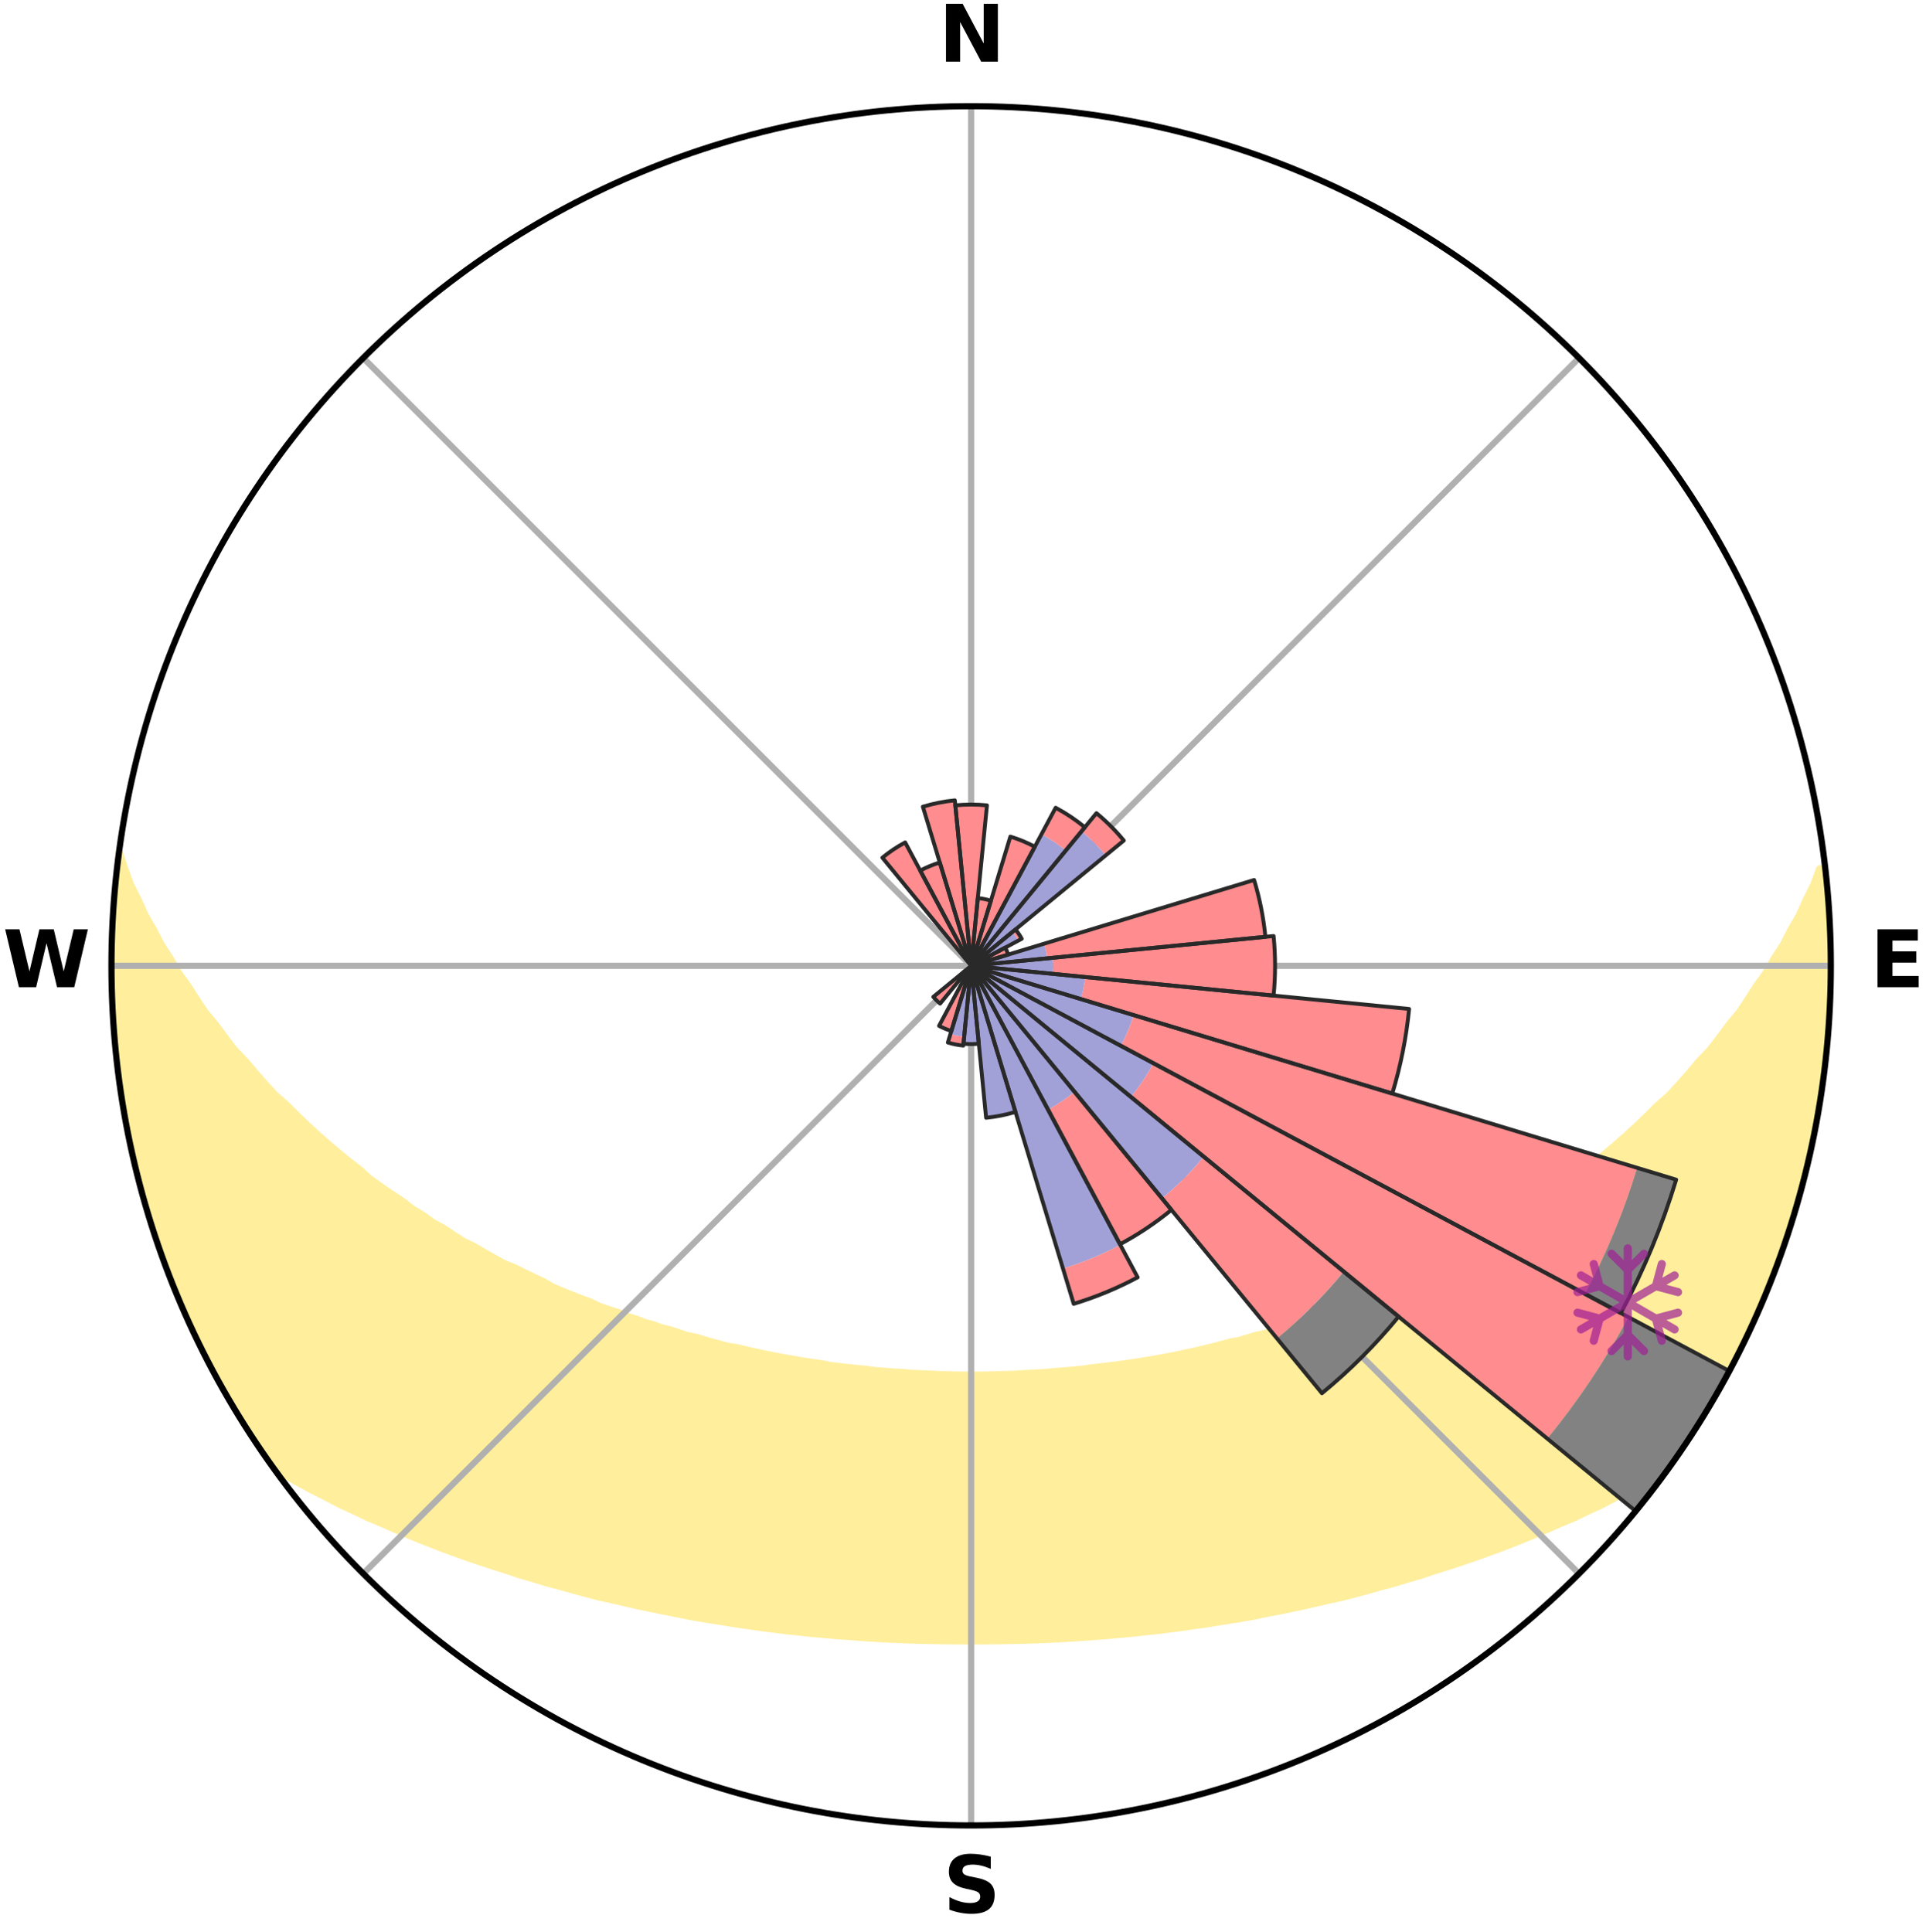 <?xml version="1.0" encoding="utf-8" standalone="no"?>
<!DOCTYPE svg PUBLIC "-//W3C//DTD SVG 1.1//EN"
  "http://www.w3.org/Graphics/SVG/1.1/DTD/svg11.dtd">
<svg xmlns:xlink="http://www.w3.org/1999/xlink" width="248.41pt" height="249.158pt" viewBox="0 0 248.41 249.158" xmlns="http://www.w3.org/2000/svg" version="1.1">
 <title>Ski Rose for Hoch-Imst</title>
 <defs>
  <style type="text/css">*{stroke-linejoin: round; stroke-linecap: butt}</style>
 </defs>
 <g id="figure_1">
  <g id="patch_1">
   <path d="M 0 249.158 
L 248.41 249.158 
L 248.41 0 
L 0 0 
z
" style="fill: #ffffff"/>
  </g>
  <g id="axes_1">
   <g id="patch_2">
    <path d="M 236.135 124.579 
C 236.135 110.018 233.267 95.599 227.695 82.147 
C 222.122 68.695 213.955 56.471 203.659 46.175 
C 193.363 35.879 181.139 27.711 167.687 22.139 
C 154.235 16.567 139.815 13.699 125.255 13.699 
C 110.694 13.699 96.275 16.567 82.823 22.139 
C 69.371 27.711 57.147 35.879 46.851 46.175 
C 36.555 56.471 28.387 68.695 22.815 82.147 
C 17.243 95.599 14.375 110.018 14.375 124.579 
C 14.375 139.14 17.243 153.559 22.815 167.011 
C 28.387 180.463 36.555 192.687 46.851 202.983 
C 57.147 213.279 69.371 221.447 82.823 227.019 
C 96.275 232.591 110.694 235.459 125.255 235.459 
C 139.815 235.459 154.235 232.591 167.687 227.019 
C 181.139 221.447 193.363 213.279 203.659 202.983 
C 213.955 192.687 222.122 180.463 227.695 167.011 
C 233.267 153.559 236.135 139.14 236.135 124.579 
M 125.255 124.579 
C 125.255 124.579 125.255 124.579 125.255 124.579 
C 125.255 124.579 125.255 124.579 125.255 124.579 
C 125.255 124.579 125.255 124.579 125.255 124.579 
C 125.255 124.579 125.255 124.579 125.255 124.579 
C 125.255 124.579 125.255 124.579 125.255 124.579 
C 125.255 124.579 125.255 124.579 125.255 124.579 
C 125.255 124.579 125.255 124.579 125.255 124.579 
C 125.255 124.579 125.255 124.579 125.255 124.579 
C 125.255 124.579 125.255 124.579 125.255 124.579 
C 125.255 124.579 125.255 124.579 125.255 124.579 
C 125.255 124.579 125.255 124.579 125.255 124.579 
C 125.255 124.579 125.255 124.579 125.255 124.579 
C 125.255 124.579 125.255 124.579 125.255 124.579 
C 125.255 124.579 125.255 124.579 125.255 124.579 
C 125.255 124.579 125.255 124.579 125.255 124.579 
C 125.255 124.579 125.255 124.579 125.255 124.579 
z
" style="fill: #ffffff"/>
   </g>
   <g id="PolyCollection_1">
    <defs>
     <path id="m860cce02e2" d="M 235.251 -137.112 
L 234.712 -137.05 
L 233.982 -135.048 
L 232.987 -133.058 
L 232.126 -131.116 
L 231.014 -129.197 
L 230.059 -127.323 
L 228.86 -125.483 
L 227.83 -123.684 
L 226.56 -121.926 
L 225.464 -120.204 
L 224.338 -118.519 
L 222.978 -116.888 
L 221.798 -115.283 
L 220.594 -113.717 
L 219.161 -112.216 
L 217.911 -110.732 
L 216.64 -109.286 
L 215.35 -107.881 
L 213.842 -106.556 
L 212.519 -105.233 
L 211.181 -103.95 
L 209.828 -102.707 
L 208.464 -101.503 
L 207.087 -100.339 
L 205.701 -99.215 
L 204.306 -98.129 
L 202.903 -97.082 
L 201.678 -96.006 
L 200.261 -95.033 
L 198.841 -94.098 
L 197.594 -93.125 
L 196.167 -92.262 
L 194.91 -91.355 
L 193.481 -90.563 
L 192.218 -89.72 
L 190.79 -88.996 
L 189.525 -88.217 
L 188.258 -87.467 
L 186.84 -86.84 
L 185.576 -86.15 
L 184.314 -85.489 
L 183.053 -84.855 
L 181.796 -84.249 
L 180.541 -83.669 
L 179.291 -83.115 
L 178.046 -82.587 
L 176.806 -82.083 
L 175.693 -81.501 
L 174.462 -81.044 
L 173.239 -80.61 
L 172.133 -80.093 
L 170.922 -79.702 
L 169.719 -79.332 
L 168.624 -78.877 
L 167.437 -78.546 
L 166.35 -78.129 
L 165.179 -77.834 
L 164.102 -77.453 
L 163.029 -77.09 
L 161.883 -76.844 
L 160.821 -76.514 
L 159.764 -76.199 
L 158.645 -75.996 
L 157.6 -75.711 
L 156.56 -75.439 
L 155.525 -75.182 
L 154.496 -74.938 
L 153.471 -74.706 
L 152.452 -74.487 
L 151.439 -74.281 
L 150.43 -74.085 
L 149.427 -73.9 
L 148.43 -73.727 
L 147.437 -73.563 
L 146.45 -73.408 
L 145.469 -73.263 
L 144.492 -73.127 
L 143.52 -72.999 
L 142.553 -72.879 
L 141.591 -72.767 
L 140.633 -72.662 
L 139.695 -72.511 
L 138.743 -72.423 
L 137.796 -72.341 
L 136.853 -72.265 
L 135.913 -72.195 
L 134.983 -72.093 
L 134.047 -72.037 
L 133.115 -71.987 
L 132.185 -71.941 
L 131.26 -71.877 
L 130.333 -71.844 
L 129.407 -71.815 
L 128.484 -71.791 
L 127.561 -71.763 
L 126.638 -71.751 
L 125.716 -71.743 
L 124.794 -71.743 
L 123.871 -71.751 
L 122.949 -71.771 
L 122.026 -71.792 
L 121.102 -71.816 
L 120.179 -71.864 
L 119.253 -71.901 
L 118.325 -71.943 
L 117.395 -71.989 
L 116.468 -72.073 
L 115.535 -72.133 
L 114.598 -72.198 
L 113.658 -72.269 
L 112.715 -72.345 
L 111.78 -72.477 
L 110.831 -72.569 
L 109.878 -72.667 
L 108.92 -72.773 
L 107.958 -72.885 
L 106.992 -73.005 
L 106.045 -73.201 
L 105.071 -73.34 
L 104.092 -73.488 
L 103.108 -73.646 
L 102.119 -73.812 
L 101.125 -73.989 
L 100.125 -74.176 
L 99.12 -74.374 
L 98.109 -74.583 
L 97.094 -74.804 
L 96.073 -75.037 
L 95.047 -75.284 
L 93.956 -75.449 
L 92.916 -75.721 
L 91.872 -76.007 
L 90.823 -76.308 
L 89.77 -76.624 
L 88.635 -76.856 
L 87.57 -77.203 
L 86.501 -77.567 
L 85.341 -77.846 
L 84.261 -78.244 
L 83.084 -78.558 
L 81.996 -78.994 
L 80.803 -79.345 
L 79.707 -79.819 
L 78.5 -80.211 
L 77.285 -80.623 
L 76.179 -81.161 
L 74.953 -81.617 
L 73.72 -82.097 
L 72.481 -82.601 
L 71.237 -83.13 
L 70.122 -83.783 
L 68.872 -84.362 
L 67.619 -84.967 
L 66.363 -85.599 
L 64.957 -86.165 
L 63.695 -86.855 
L 62.432 -87.573 
L 61.169 -88.321 
L 59.747 -89.011 
L 58.485 -89.821 
L 57.226 -90.661 
L 55.801 -91.451 
L 54.547 -92.356 
L 53.125 -93.216 
L 51.881 -94.187 
L 50.466 -95.119 
L 49.053 -96.089 
L 47.646 -97.096 
L 46.433 -98.205 
L 45.041 -99.288 
L 43.659 -100.409 
L 42.286 -101.57 
L 40.925 -102.77 
L 39.576 -104.009 
L 38.241 -105.289 
L 36.921 -106.607 
L 35.417 -107.929 
L 34.13 -109.33 
L 32.863 -110.771 
L 31.616 -112.251 
L 30.186 -113.747 
L 28.984 -115.309 
L 27.807 -116.91 
L 26.449 -118.536 
L 25.326 -120.216 
L 24.233 -121.934 
L 22.964 -123.686 
L 21.935 -125.481 
L 20.738 -127.316 
L 19.784 -129.184 
L 18.671 -131.098 
L 17.808 -133.035 
L 16.807 -135.021 
L 16.068 -137.019 
L 15.404 -139.041 
L 15.404 -139.041 
L 15.404 -139.041 
L 15.098 -137.13 
L 14.931 -135.202 
L 14.798 -133.272 
L 14.591 -131.348 
L 14.523 -129.414 
L 14.487 -127.48 
L 14.38 -125.547 
L 14.41 -123.612 
L 14.471 -121.678 
L 14.564 -119.746 
L 14.588 -117.81 
L 14.745 -115.882 
L 14.932 -113.956 
L 15.149 -112.034 
L 15.479 -110.127 
L 15.665 -108.201 
L 15.976 -106.292 
L 16.315 -104.388 
L 16.685 -102.49 
L 17.084 -100.598 
L 17.513 -98.713 
L 17.972 -96.834 
L 18.461 -94.963 
L 18.981 -93.099 
L 19.531 -91.244 
L 20.112 -89.399 
L 20.812 -87.594 
L 21.454 -85.769 
L 22.127 -83.956 
L 22.831 -82.154 
L 23.632 -80.392 
L 24.4 -78.617 
L 25.202 -76.856 
L 26.037 -75.111 
L 26.907 -73.382 
L 27.814 -71.673 
L 28.761 -69.986 
L 29.746 -68.32 
L 30.719 -66.648 
L 31.746 -65.007 
L 32.802 -63.386 
L 33.889 -61.785 
L 34.991 -60.195 
L 36.626 -58.997 
L 38.44 -57.964 
L 40.271 -56.98 
L 42.119 -56.047 
L 43.912 -55.106 
L 45.766 -54.254 
L 47.566 -53.39 
L 49.422 -52.617 
L 51.219 -51.824 
L 53.014 -51.066 
L 54.804 -50.34 
L 56.59 -49.645 
L 58.371 -48.981 
L 60.146 -48.346 
L 61.914 -47.74 
L 63.675 -47.162 
L 65.427 -46.61 
L 67.133 -46.032 
L 68.871 -45.532 
L 70.568 -45.01 
L 72.29 -44.557 
L 73.969 -44.077 
L 75.646 -43.625 
L 77.313 -43.19 
L 79.001 -42.825 
L 80.656 -42.437 
L 82.3 -42.064 
L 83.941 -41.716 
L 85.571 -41.381 
L 87.198 -41.07 
L 88.798 -40.735 
L 90.409 -40.453 
L 92.015 -40.194 
L 93.611 -39.944 
L 95.19 -39.679 
L 96.777 -39.466 
L 98.346 -39.234 
L 99.918 -39.044 
L 101.478 -38.842 
L 103.041 -38.686 
L 104.592 -38.514 
L 106.144 -38.376 
L 107.687 -38.231 
L 109.231 -38.124 
L 110.768 -38.006 
L 112.301 -37.902 
L 113.832 -37.811 
L 115.361 -37.742 
L 116.887 -37.675 
L 118.411 -37.622 
L 119.934 -37.592 
L 121.456 -37.562 
L 122.976 -37.543 
L 124.495 -37.536 
L 126.014 -37.536 
L 127.534 -37.543 
L 129.054 -37.562 
L 130.575 -37.592 
L 132.099 -37.622 
L 133.623 -37.675 
L 135.149 -37.742 
L 136.678 -37.811 
L 138.209 -37.902 
L 139.742 -38.006 
L 141.278 -38.124 
L 142.823 -38.231 
L 144.366 -38.376 
L 145.917 -38.514 
L 147.468 -38.686 
L 149.032 -38.842 
L 150.592 -39.044 
L 152.164 -39.234 
L 153.733 -39.467 
L 155.32 -39.678 
L 156.899 -39.943 
L 158.495 -40.194 
L 160.101 -40.452 
L 161.711 -40.735 
L 163.312 -41.07 
L 164.939 -41.38 
L 166.569 -41.716 
L 168.21 -42.064 
L 169.854 -42.438 
L 171.509 -42.825 
L 173.197 -43.19 
L 174.863 -43.626 
L 176.54 -44.077 
L 178.22 -44.558 
L 179.941 -45.01 
L 181.639 -45.532 
L 183.377 -46.032 
L 185.082 -46.611 
L 186.835 -47.162 
L 188.595 -47.741 
L 190.363 -48.347 
L 192.138 -48.981 
L 193.919 -49.645 
L 195.705 -50.34 
L 197.496 -51.066 
L 199.29 -51.825 
L 201.087 -52.617 
L 202.944 -53.39 
L 204.744 -54.253 
L 206.597 -55.106 
L 208.391 -56.047 
L 210.239 -56.98 
L 212.069 -57.964 
L 213.885 -58.997 
L 215.517 -60.196 
L 216.63 -61.779 
L 217.696 -63.394 
L 218.76 -65.01 
L 219.79 -66.648 
L 220.761 -68.322 
L 221.749 -69.985 
L 222.581 -71.735 
L 223.598 -73.385 
L 224.456 -75.119 
L 225.248 -76.885 
L 226.136 -78.605 
L 226.921 -80.373 
L 227.636 -82.171 
L 228.363 -83.964 
L 229.043 -85.774 
L 229.772 -87.568 
L 230.366 -89.409 
L 230.965 -91.249 
L 231.461 -93.119 
L 232.036 -94.966 
L 232.578 -96.824 
L 232.983 -98.716 
L 233.477 -100.587 
L 233.905 -102.474 
L 234.167 -104.393 
L 234.521 -106.294 
L 234.854 -108.199 
L 235.147 -110.111 
L 235.393 -112.03 
L 235.611 -113.953 
L 235.79 -115.88 
L 235.753 -117.821 
L 235.858 -119.75 
L 235.926 -121.681 
L 235.96 -123.613 
L 235.959 -125.545 
L 235.924 -127.477 
L 235.855 -129.408 
L 235.753 -131.337 
L 235.618 -133.265 
L 235.45 -135.19 
L 235.251 -137.112 
z
" style="stroke: #ffee9c"/>
    </defs>
    <g clip-path="url(#p61cbc7f9ae)">
     <use xlink:href="#m860cce02e2" x="0" y="249.158" style="fill: #ffee9c; stroke: #ffee9c"/>
    </g>
   </g>
   <g id="matplotlib.axis_1">
    <g id="xtick_1">
     <g id="line2d_1">
      <path d="M 125.255 124.579 
L 125.255 13.699 
" clip-path="url(#p61cbc7f9ae)" style="fill: none; stroke: #b0b0b0; stroke-width: 0.8; stroke-linecap: square"/>
     </g>
     <g id="text_1">
      <!-- N -->
      <g transform="translate(121.07 7.958) scale(0.1 -0.1)">
       <defs>
        <path id="DejaVuSans-Bold-4e" d="M 588 4666 
L 1931 4666 
L 3628 1466 
L 3628 4666 
L 4769 4666 
L 4769 0 
L 3425 0 
L 1728 3200 
L 1728 0 
L 588 0 
L 588 4666 
z
" transform="scale(0.016)"/>
       </defs>
       <use xlink:href="#DejaVuSans-Bold-4e"/>
      </g>
     </g>
    </g>
    <g id="xtick_2">
     <g id="line2d_2">
      <path d="M 125.255 124.579 
L 203.659 46.175 
" clip-path="url(#p61cbc7f9ae)" style="fill: none; stroke: #b0b0b0; stroke-width: 0.8; stroke-linecap: square"/>
     </g>
    </g>
    <g id="xtick_3">
     <g id="line2d_3">
      <path d="M 125.255 124.579 
L 236.135 124.579 
" clip-path="url(#p61cbc7f9ae)" style="fill: none; stroke: #b0b0b0; stroke-width: 0.8; stroke-linecap: square"/>
     </g>
     <g id="text_2">
      <!-- E -->
      <g transform="translate(241.219 127.338) scale(0.1 -0.1)">
       <defs>
        <path id="DejaVuSans-Bold-45" d="M 588 4666 
L 3834 4666 
L 3834 3756 
L 1791 3756 
L 1791 2888 
L 3713 2888 
L 3713 1978 
L 1791 1978 
L 1791 909 
L 3903 909 
L 3903 0 
L 588 0 
L 588 4666 
z
" transform="scale(0.016)"/>
       </defs>
       <use xlink:href="#DejaVuSans-Bold-45"/>
      </g>
     </g>
    </g>
    <g id="xtick_4">
     <g id="line2d_4">
      <path d="M 125.255 124.579 
L 203.659 202.983 
" clip-path="url(#p61cbc7f9ae)" style="fill: none; stroke: #b0b0b0; stroke-width: 0.8; stroke-linecap: square"/>
     </g>
    </g>
    <g id="xtick_5">
     <g id="line2d_5">
      <path d="M 125.255 124.579 
L 125.255 235.459 
" clip-path="url(#p61cbc7f9ae)" style="fill: none; stroke: #b0b0b0; stroke-width: 0.8; stroke-linecap: square"/>
     </g>
     <g id="text_3">
      <!-- S -->
      <g transform="translate(121.654 246.718) scale(0.1 -0.1)">
       <defs>
        <path id="DejaVuSans-Bold-53" d="M 3834 4519 
L 3834 3531 
Q 3450 3703 3084 3790 
Q 2719 3878 2394 3878 
Q 1963 3878 1756 3759 
Q 1550 3641 1550 3391 
Q 1550 3203 1689 3098 
Q 1828 2994 2194 2919 
L 2706 2816 
Q 3484 2659 3812 2340 
Q 4141 2022 4141 1434 
Q 4141 663 3683 286 
Q 3225 -91 2284 -91 
Q 1841 -91 1394 -6 
Q 947 78 500 244 
L 500 1259 
Q 947 1022 1364 901 
Q 1781 781 2169 781 
Q 2563 781 2772 912 
Q 2981 1044 2981 1288 
Q 2981 1506 2839 1625 
Q 2697 1744 2272 1838 
L 1806 1941 
Q 1106 2091 782 2419 
Q 459 2747 459 3303 
Q 459 4000 909 4375 
Q 1359 4750 2203 4750 
Q 2588 4750 2994 4692 
Q 3400 4634 3834 4519 
z
" transform="scale(0.016)"/>
       </defs>
       <use xlink:href="#DejaVuSans-Bold-53"/>
      </g>
     </g>
    </g>
    <g id="xtick_6">
     <g id="line2d_6">
      <path d="M 125.255 124.579 
L 46.851 202.983 
" clip-path="url(#p61cbc7f9ae)" style="fill: none; stroke: #b0b0b0; stroke-width: 0.8; stroke-linecap: square"/>
     </g>
    </g>
    <g id="xtick_7">
     <g id="line2d_7">
      <path d="M 125.255 124.579 
L 14.375 124.579 
" clip-path="url(#p61cbc7f9ae)" style="fill: none; stroke: #b0b0b0; stroke-width: 0.8; stroke-linecap: square"/>
     </g>
     <g id="text_4">
      <!-- W -->
      <g transform="translate(0.36 127.338) scale(0.1 -0.1)">
       <defs>
        <path id="DejaVuSans-Bold-57" d="M 191 4666 
L 1344 4666 
L 2150 1275 
L 2950 4666 
L 4109 4666 
L 4909 1275 
L 5716 4666 
L 6859 4666 
L 5759 0 
L 4372 0 
L 3525 3547 
L 2688 0 
L 1300 0 
L 191 4666 
z
" transform="scale(0.016)"/>
       </defs>
       <use xlink:href="#DejaVuSans-Bold-57"/>
      </g>
     </g>
    </g>
    <g id="xtick_8">
     <g id="line2d_8">
      <path d="M 125.255 124.579 
L 46.851 46.175 
" clip-path="url(#p61cbc7f9ae)" style="fill: none; stroke: #b0b0b0; stroke-width: 0.8; stroke-linecap: square"/>
     </g>
    </g>
   </g>
   <g id="matplotlib.axis_2"/>
   <g id="patch_3">
    <path d="M 125.255 124.579 
C 125.255 124.579 125.255 124.579 125.255 124.579 
C 125.255 124.579 125.255 124.579 125.255 124.579 
L 125.255 124.579 
C 125.255 124.579 125.255 124.579 125.255 124.579 
C 125.255 124.579 125.255 124.579 125.255 124.579 
z
" clip-path="url(#p61cbc7f9ae)" style="fill: #d9d9d9"/>
   </g>
   <g id="patch_4">
    <path d="M 125.255 124.579 
C 125.255 124.579 125.255 124.579 125.255 124.579 
C 125.255 124.579 125.255 124.579 125.255 124.579 
L 125.255 124.579 
C 125.255 124.579 125.255 124.579 125.255 124.579 
C 125.255 124.579 125.255 124.579 125.255 124.579 
z
" clip-path="url(#p61cbc7f9ae)" style="fill: #d9d9d9"/>
   </g>
   <g id="patch_5">
    <path d="M 125.255 124.579 
C 125.255 124.579 125.255 124.579 125.255 124.579 
C 125.255 124.579 125.255 124.579 125.255 124.579 
L 125.255 124.579 
C 125.255 124.579 125.255 124.579 125.255 124.579 
C 125.255 124.579 125.255 124.579 125.255 124.579 
z
" clip-path="url(#p61cbc7f9ae)" style="fill: #d9d9d9"/>
   </g>
   <g id="patch_6">
    <path d="M 125.255 124.579 
C 125.255 124.579 125.255 124.579 125.255 124.579 
C 125.255 124.579 125.255 124.579 125.255 124.579 
L 125.255 124.579 
C 125.255 124.579 125.255 124.579 125.255 124.579 
C 125.255 124.579 125.255 124.579 125.255 124.579 
z
" clip-path="url(#p61cbc7f9ae)" style="fill: #d9d9d9"/>
   </g>
   <g id="patch_7">
    <path d="M 125.255 124.579 
C 125.255 124.579 125.255 124.579 125.255 124.579 
C 125.255 124.579 125.255 124.579 125.255 124.579 
L 125.255 124.579 
C 125.255 124.579 125.255 124.579 125.255 124.579 
C 125.255 124.579 125.255 124.579 125.255 124.579 
z
" clip-path="url(#p61cbc7f9ae)" style="fill: #d9d9d9"/>
   </g>
   <g id="patch_8">
    <path d="M 125.255 124.579 
C 125.255 124.579 125.255 124.579 125.255 124.579 
C 125.255 124.579 125.255 124.579 125.255 124.579 
L 125.255 124.579 
C 125.255 124.579 125.255 124.579 125.255 124.579 
C 125.255 124.579 125.255 124.579 125.255 124.579 
z
" clip-path="url(#p61cbc7f9ae)" style="fill: #d9d9d9"/>
   </g>
   <g id="patch_9">
    <path d="M 125.255 124.579 
C 125.255 124.579 125.255 124.579 125.255 124.579 
C 125.255 124.579 125.255 124.579 125.255 124.579 
L 125.255 124.579 
C 125.255 124.579 125.255 124.579 125.255 124.579 
C 125.255 124.579 125.255 124.579 125.255 124.579 
z
" clip-path="url(#p61cbc7f9ae)" style="fill: #d9d9d9"/>
   </g>
   <g id="patch_10">
    <path d="M 125.255 124.579 
C 125.255 124.579 125.255 124.579 125.255 124.579 
C 125.255 124.579 125.255 124.579 125.255 124.579 
L 125.255 124.579 
C 125.255 124.579 125.255 124.579 125.255 124.579 
C 125.255 124.579 125.255 124.579 125.255 124.579 
z
" clip-path="url(#p61cbc7f9ae)" style="fill: #d9d9d9"/>
   </g>
   <g id="patch_11">
    <path d="M 125.255 124.579 
C 125.255 124.579 125.255 124.579 125.255 124.579 
C 125.255 124.579 125.255 124.579 125.255 124.579 
L 125.255 124.579 
C 125.255 124.579 125.255 124.579 125.255 124.579 
C 125.255 124.579 125.255 124.579 125.255 124.579 
z
" clip-path="url(#p61cbc7f9ae)" style="fill: #d9d9d9"/>
   </g>
   <g id="patch_12">
    <path d="M 125.255 124.579 
C 125.255 124.579 125.255 124.579 125.255 124.579 
C 125.255 124.579 125.255 124.579 125.255 124.579 
L 125.255 124.579 
C 125.255 124.579 125.255 124.579 125.255 124.579 
C 125.255 124.579 125.255 124.579 125.255 124.579 
z
" clip-path="url(#p61cbc7f9ae)" style="fill: #d9d9d9"/>
   </g>
   <g id="patch_13">
    <path d="M 125.255 124.579 
C 125.255 124.579 125.255 124.579 125.255 124.579 
C 125.255 124.579 125.255 124.579 125.255 124.579 
L 125.255 124.579 
C 125.255 124.579 125.255 124.579 125.255 124.579 
C 125.255 124.579 125.255 124.579 125.255 124.579 
z
" clip-path="url(#p61cbc7f9ae)" style="fill: #d9d9d9"/>
   </g>
   <g id="patch_14">
    <path d="M 125.255 124.579 
C 125.255 124.579 125.255 124.579 125.255 124.579 
C 125.255 124.579 125.255 124.579 125.255 124.579 
L 125.255 124.579 
C 125.255 124.579 125.255 124.579 125.255 124.579 
C 125.255 124.579 125.255 124.579 125.255 124.579 
z
" clip-path="url(#p61cbc7f9ae)" style="fill: #d9d9d9"/>
   </g>
   <g id="patch_15">
    <path d="M 125.255 124.579 
C 125.255 124.579 125.255 124.579 125.255 124.579 
C 125.255 124.579 125.255 124.579 125.255 124.579 
L 125.255 124.579 
C 125.255 124.579 125.255 124.579 125.255 124.579 
C 125.255 124.579 125.255 124.579 125.255 124.579 
z
" clip-path="url(#p61cbc7f9ae)" style="fill: #d9d9d9"/>
   </g>
   <g id="patch_16">
    <path d="M 125.255 124.579 
C 125.255 124.579 125.255 124.579 125.255 124.579 
C 125.255 124.579 125.255 124.579 125.255 124.579 
L 125.255 124.579 
C 125.255 124.579 125.255 124.579 125.255 124.579 
C 125.255 124.579 125.255 124.579 125.255 124.579 
z
" clip-path="url(#p61cbc7f9ae)" style="fill: #d9d9d9"/>
   </g>
   <g id="patch_17">
    <path d="M 125.255 124.579 
C 125.255 124.579 125.255 124.579 125.255 124.579 
C 125.255 124.579 125.255 124.579 125.255 124.579 
L 125.255 124.579 
C 125.255 124.579 125.255 124.579 125.255 124.579 
C 125.255 124.579 125.255 124.579 125.255 124.579 
z
" clip-path="url(#p61cbc7f9ae)" style="fill: #d9d9d9"/>
   </g>
   <g id="patch_18">
    <path d="M 125.255 124.579 
C 125.255 124.579 125.255 124.579 125.255 124.579 
C 125.255 124.579 125.255 124.579 125.255 124.579 
L 125.255 124.579 
C 125.255 124.579 125.255 124.579 125.255 124.579 
C 125.255 124.579 125.255 124.579 125.255 124.579 
z
" clip-path="url(#p61cbc7f9ae)" style="fill: #d9d9d9"/>
   </g>
   <g id="patch_19">
    <path d="M 125.255 124.579 
C 125.255 124.579 125.255 124.579 125.255 124.579 
C 125.255 124.579 125.255 124.579 125.255 124.579 
L 125.255 124.579 
C 125.255 124.579 125.255 124.579 125.255 124.579 
C 125.255 124.579 125.255 124.579 125.255 124.579 
z
" clip-path="url(#p61cbc7f9ae)" style="fill: #d9d9d9"/>
   </g>
   <g id="patch_20">
    <path d="M 125.255 124.579 
C 125.255 124.579 125.255 124.579 125.255 124.579 
C 125.255 124.579 125.255 124.579 125.255 124.579 
L 125.255 124.579 
C 125.255 124.579 125.255 124.579 125.255 124.579 
C 125.255 124.579 125.255 124.579 125.255 124.579 
z
" clip-path="url(#p61cbc7f9ae)" style="fill: #d9d9d9"/>
   </g>
   <g id="patch_21">
    <path d="M 125.255 124.579 
C 125.255 124.579 125.255 124.579 125.255 124.579 
C 125.255 124.579 125.255 124.579 125.255 124.579 
L 125.255 124.579 
C 125.255 124.579 125.255 124.579 125.255 124.579 
C 125.255 124.579 125.255 124.579 125.255 124.579 
z
" clip-path="url(#p61cbc7f9ae)" style="fill: #d9d9d9"/>
   </g>
   <g id="patch_22">
    <path d="M 125.255 124.579 
C 125.255 124.579 125.255 124.579 125.255 124.579 
C 125.255 124.579 125.255 124.579 125.255 124.579 
L 125.255 124.579 
C 125.255 124.579 125.255 124.579 125.255 124.579 
C 125.255 124.579 125.255 124.579 125.255 124.579 
z
" clip-path="url(#p61cbc7f9ae)" style="fill: #d9d9d9"/>
   </g>
   <g id="patch_23">
    <path d="M 125.255 124.579 
C 125.255 124.579 125.255 124.579 125.255 124.579 
C 125.255 124.579 125.255 124.579 125.255 124.579 
L 125.255 124.579 
C 125.255 124.579 125.255 124.579 125.255 124.579 
C 125.255 124.579 125.255 124.579 125.255 124.579 
z
" clip-path="url(#p61cbc7f9ae)" style="fill: #d9d9d9"/>
   </g>
   <g id="patch_24">
    <path d="M 125.255 124.579 
C 125.255 124.579 125.255 124.579 125.255 124.579 
C 125.255 124.579 125.255 124.579 125.255 124.579 
L 125.255 124.579 
C 125.255 124.579 125.255 124.579 125.255 124.579 
C 125.255 124.579 125.255 124.579 125.255 124.579 
z
" clip-path="url(#p61cbc7f9ae)" style="fill: #d9d9d9"/>
   </g>
   <g id="patch_25">
    <path d="M 125.255 124.579 
C 125.255 124.579 125.255 124.579 125.255 124.579 
C 125.255 124.579 125.255 124.579 125.255 124.579 
L 125.255 124.579 
C 125.255 124.579 125.255 124.579 125.255 124.579 
C 125.255 124.579 125.255 124.579 125.255 124.579 
z
" clip-path="url(#p61cbc7f9ae)" style="fill: #d9d9d9"/>
   </g>
   <g id="patch_26">
    <path d="M 125.255 124.579 
C 125.255 124.579 125.255 124.579 125.255 124.579 
C 125.255 124.579 125.255 124.579 125.255 124.579 
L 125.255 124.579 
C 125.255 124.579 125.255 124.579 125.255 124.579 
C 125.255 124.579 125.255 124.579 125.255 124.579 
z
" clip-path="url(#p61cbc7f9ae)" style="fill: #d9d9d9"/>
   </g>
   <g id="patch_27">
    <path d="M 125.255 124.579 
C 125.255 124.579 125.255 124.579 125.255 124.579 
C 125.255 124.579 125.255 124.579 125.255 124.579 
L 125.255 124.579 
C 125.255 124.579 125.255 124.579 125.255 124.579 
C 125.255 124.579 125.255 124.579 125.255 124.579 
z
" clip-path="url(#p61cbc7f9ae)" style="fill: #d9d9d9"/>
   </g>
   <g id="patch_28">
    <path d="M 125.255 124.579 
C 125.255 124.579 125.255 124.579 125.255 124.579 
C 125.255 124.579 125.255 124.579 125.255 124.579 
L 125.255 124.579 
C 125.255 124.579 125.255 124.579 125.255 124.579 
C 125.255 124.579 125.255 124.579 125.255 124.579 
z
" clip-path="url(#p61cbc7f9ae)" style="fill: #d9d9d9"/>
   </g>
   <g id="patch_29">
    <path d="M 125.255 124.579 
C 125.255 124.579 125.255 124.579 125.255 124.579 
C 125.255 124.579 125.255 124.579 125.255 124.579 
L 125.255 124.579 
C 125.255 124.579 125.255 124.579 125.255 124.579 
C 125.255 124.579 125.255 124.579 125.255 124.579 
z
" clip-path="url(#p61cbc7f9ae)" style="fill: #d9d9d9"/>
   </g>
   <g id="patch_30">
    <path d="M 125.255 124.579 
C 125.255 124.579 125.255 124.579 125.255 124.579 
C 125.255 124.579 125.255 124.579 125.255 124.579 
L 125.255 124.579 
C 125.255 124.579 125.255 124.579 125.255 124.579 
C 125.255 124.579 125.255 124.579 125.255 124.579 
z
" clip-path="url(#p61cbc7f9ae)" style="fill: #d9d9d9"/>
   </g>
   <g id="patch_31">
    <path d="M 125.255 124.579 
C 125.255 124.579 125.255 124.579 125.255 124.579 
C 125.255 124.579 125.255 124.579 125.255 124.579 
L 125.255 124.579 
C 125.255 124.579 125.255 124.579 125.255 124.579 
C 125.255 124.579 125.255 124.579 125.255 124.579 
z
" clip-path="url(#p61cbc7f9ae)" style="fill: #d9d9d9"/>
   </g>
   <g id="patch_32">
    <path d="M 125.255 124.579 
C 125.255 124.579 125.255 124.579 125.255 124.579 
C 125.255 124.579 125.255 124.579 125.255 124.579 
L 125.255 124.579 
C 125.255 124.579 125.255 124.579 125.255 124.579 
C 125.255 124.579 125.255 124.579 125.255 124.579 
z
" clip-path="url(#p61cbc7f9ae)" style="fill: #d9d9d9"/>
   </g>
   <g id="patch_33">
    <path d="M 125.255 124.579 
C 125.255 124.579 125.255 124.579 125.255 124.579 
C 125.255 124.579 125.255 124.579 125.255 124.579 
L 125.255 124.579 
C 125.255 124.579 125.255 124.579 125.255 124.579 
C 125.255 124.579 125.255 124.579 125.255 124.579 
z
" clip-path="url(#p61cbc7f9ae)" style="fill: #d9d9d9"/>
   </g>
   <g id="patch_34">
    <path d="M 125.255 124.579 
C 125.255 124.579 125.255 124.579 125.255 124.579 
C 125.255 124.579 125.255 124.579 125.255 124.579 
L 125.255 124.579 
C 125.255 124.579 125.255 124.579 125.255 124.579 
C 125.255 124.579 125.255 124.579 125.255 124.579 
z
" clip-path="url(#p61cbc7f9ae)" style="fill: #d9d9d9"/>
   </g>
   <g id="patch_35">
    <path d="M 125.255 124.579 
C 125.255 124.579 125.255 124.579 125.255 124.579 
C 125.255 124.579 125.255 124.579 125.255 124.579 
L 125.255 124.579 
C 125.255 124.579 125.255 124.579 125.255 124.579 
C 125.255 124.579 125.255 124.579 125.255 124.579 
z
" clip-path="url(#p61cbc7f9ae)" style="fill: #a1a1d8"/>
   </g>
   <g id="patch_36">
    <path d="M 125.255 124.579 
C 125.255 124.579 125.255 124.579 125.255 124.579 
C 125.255 124.579 125.255 124.579 125.255 124.579 
L 125.255 124.579 
C 125.255 124.579 125.255 124.579 125.255 124.579 
C 125.255 124.579 125.255 124.579 125.255 124.579 
z
" clip-path="url(#p61cbc7f9ae)" style="fill: #a1a1d8"/>
   </g>
   <g id="patch_37">
    <path d="M 125.255 124.579 
C 125.255 124.579 125.255 124.579 125.255 124.579 
C 125.255 124.579 125.255 124.579 125.255 124.579 
L 125.255 124.579 
C 125.255 124.579 125.255 124.579 125.255 124.579 
C 125.255 124.579 125.255 124.579 125.255 124.579 
z
" clip-path="url(#p61cbc7f9ae)" style="fill: #a1a1d8"/>
   </g>
   <g id="patch_38">
    <path d="M 125.255 124.579 
C 125.255 124.579 125.255 124.579 125.255 124.579 
C 125.255 124.579 125.255 124.579 125.255 124.579 
L 137.465 109.701 
C 136.978 109.301 136.472 108.926 135.948 108.576 
C 135.424 108.226 134.883 107.902 134.328 107.605 
z
" clip-path="url(#p61cbc7f9ae)" style="fill: #a1a1d8"/>
   </g>
   <g id="patch_39">
    <path d="M 125.255 124.579 
C 125.255 124.579 125.255 124.579 125.255 124.579 
C 125.255 124.579 125.255 124.579 125.255 124.579 
L 142.621 110.327 
C 142.155 109.759 141.66 109.213 141.14 108.693 
C 140.62 108.174 140.075 107.679 139.507 107.213 
z
" clip-path="url(#p61cbc7f9ae)" style="fill: #a1a1d8"/>
   </g>
   <g id="patch_40">
    <path d="M 125.255 124.579 
C 125.255 124.579 125.255 124.579 125.255 124.579 
C 125.255 124.579 125.255 124.579 125.255 124.579 
L 131.316 121.339 
C 131.21 121.141 131.095 120.948 130.97 120.761 
C 130.845 120.574 130.71 120.393 130.568 120.219 
z
" clip-path="url(#p61cbc7f9ae)" style="fill: #a1a1d8"/>
   </g>
   <g id="patch_41">
    <path d="M 125.255 124.579 
C 125.255 124.579 125.255 124.579 125.255 124.579 
C 125.255 124.579 125.255 124.579 125.255 124.579 
L 125.255 124.579 
C 125.255 124.579 125.255 124.579 125.255 124.579 
C 125.255 124.579 125.255 124.579 125.255 124.579 
z
" clip-path="url(#p61cbc7f9ae)" style="fill: #a1a1d8"/>
   </g>
   <g id="patch_42">
    <path d="M 125.255 124.579 
C 125.255 124.579 125.255 124.579 125.255 124.579 
C 125.255 124.579 125.255 124.579 125.255 124.579 
L 135.054 123.614 
C 135.023 123.293 134.975 122.974 134.913 122.658 
C 134.85 122.342 134.771 122.029 134.678 121.721 
z
" clip-path="url(#p61cbc7f9ae)" style="fill: #a1a1d8"/>
   </g>
   <g id="patch_43">
    <path d="M 125.255 124.579 
C 125.255 124.579 125.255 124.579 125.255 124.579 
C 125.255 124.579 125.255 124.579 125.255 124.579 
L 135.781 125.616 
C 135.815 125.271 135.832 124.925 135.832 124.579 
C 135.832 124.233 135.815 123.887 135.781 123.542 
z
" clip-path="url(#p61cbc7f9ae)" style="fill: #a1a1d8"/>
   </g>
   <g id="patch_44">
    <path d="M 125.255 124.579 
C 125.255 124.579 125.255 124.579 125.255 124.579 
C 125.255 124.579 125.255 124.579 125.255 124.579 
L 139.409 128.873 
C 139.55 128.41 139.668 127.94 139.762 127.465 
C 139.857 126.99 139.928 126.511 139.975 126.029 
z
" clip-path="url(#p61cbc7f9ae)" style="fill: #a1a1d8"/>
   </g>
   <g id="patch_45">
    <path d="M 125.255 124.579 
C 125.255 124.579 125.255 124.579 125.255 124.579 
C 125.255 124.579 125.255 124.579 125.255 124.579 
L 144.574 134.905 
C 144.912 134.273 145.218 133.624 145.493 132.962 
C 145.767 132.299 146.009 131.624 146.217 130.938 
z
" clip-path="url(#p61cbc7f9ae)" style="fill: #a1a1d8"/>
   </g>
   <g id="patch_46">
    <path d="M 125.255 124.579 
C 125.255 124.579 125.255 124.579 125.255 124.579 
C 125.255 124.579 125.255 124.579 125.255 124.579 
L 145.868 141.496 
C 146.421 140.821 146.942 140.119 147.427 139.394 
C 147.911 138.668 148.36 137.919 148.772 137.149 
z
" clip-path="url(#p61cbc7f9ae)" style="fill: #a1a1d8"/>
   </g>
   <g id="patch_47">
    <path d="M 125.255 124.579 
C 125.255 124.579 125.255 124.579 125.255 124.579 
C 125.255 124.579 125.255 124.579 125.255 124.579 
L 149.879 154.584 
C 150.861 153.778 151.803 152.924 152.702 152.026 
C 153.6 151.127 154.454 150.186 155.26 149.203 
z
" clip-path="url(#p61cbc7f9ae)" style="fill: #a1a1d8"/>
   </g>
   <g id="patch_48">
    <path d="M 125.255 124.579 
C 125.255 124.579 125.255 124.579 125.255 124.579 
C 125.255 124.579 125.255 124.579 125.255 124.579 
L 135.172 143.132 
C 135.779 142.807 136.37 142.453 136.942 142.071 
C 137.515 141.688 138.068 141.278 138.6 140.841 
z
" clip-path="url(#p61cbc7f9ae)" style="fill: #a1a1d8"/>
   </g>
   <g id="patch_49">
    <path d="M 125.255 124.579 
C 125.255 124.579 125.255 124.579 125.255 124.579 
C 125.255 124.579 125.255 124.579 125.255 124.579 
L 137.102 163.635 
C 138.381 163.248 139.639 162.797 140.874 162.286 
C 142.108 161.775 143.316 161.203 144.494 160.574 
z
" clip-path="url(#p61cbc7f9ae)" style="fill: #a1a1d8"/>
   </g>
   <g id="patch_50">
    <path d="M 125.255 124.579 
C 125.255 124.579 125.255 124.579 125.255 124.579 
C 125.255 124.579 125.255 124.579 125.255 124.579 
L 127.185 144.178 
C 127.827 144.115 128.465 144.02 129.097 143.895 
C 129.729 143.769 130.355 143.612 130.972 143.425 
z
" clip-path="url(#p61cbc7f9ae)" style="fill: #a1a1d8"/>
   </g>
   <g id="patch_51">
    <path d="M 125.255 124.579 
C 125.255 124.579 125.255 124.579 125.255 124.579 
C 125.255 124.579 125.255 124.579 125.255 124.579 
L 124.265 134.627 
C 124.594 134.659 124.924 134.675 125.255 134.675 
C 125.585 134.675 125.916 134.659 126.244 134.627 
z
" clip-path="url(#p61cbc7f9ae)" style="fill: #a1a1d8"/>
   </g>
   <g id="patch_52">
    <path d="M 125.255 124.579 
C 125.255 124.579 125.255 124.579 125.255 124.579 
C 125.255 124.579 125.255 124.579 125.255 124.579 
L 122.586 133.377 
C 122.874 133.465 123.166 133.538 123.461 133.597 
C 123.756 133.655 124.054 133.699 124.354 133.729 
z
" clip-path="url(#p61cbc7f9ae)" style="fill: #a1a1d8"/>
   </g>
   <g id="patch_53">
    <path d="M 125.255 124.579 
C 125.255 124.579 125.255 124.579 125.255 124.579 
C 125.255 124.579 125.255 124.579 125.255 124.579 
L 125.255 124.579 
C 125.255 124.579 125.255 124.579 125.255 124.579 
C 125.255 124.579 125.255 124.579 125.255 124.579 
z
" clip-path="url(#p61cbc7f9ae)" style="fill: #a1a1d8"/>
   </g>
   <g id="patch_54">
    <path d="M 125.255 124.579 
C 125.255 124.579 125.255 124.579 125.255 124.579 
C 125.255 124.579 125.255 124.579 125.255 124.579 
L 125.255 124.579 
C 125.255 124.579 125.255 124.579 125.255 124.579 
C 125.255 124.579 125.255 124.579 125.255 124.579 
z
" clip-path="url(#p61cbc7f9ae)" style="fill: #a1a1d8"/>
   </g>
   <g id="patch_55">
    <path d="M 125.255 124.579 
C 125.255 124.579 125.255 124.579 125.255 124.579 
C 125.255 124.579 125.255 124.579 125.255 124.579 
L 125.255 124.579 
C 125.255 124.579 125.255 124.579 125.255 124.579 
C 125.255 124.579 125.255 124.579 125.255 124.579 
z
" clip-path="url(#p61cbc7f9ae)" style="fill: #a1a1d8"/>
   </g>
   <g id="patch_56">
    <path d="M 125.255 124.579 
C 125.255 124.579 125.255 124.579 125.255 124.579 
C 125.255 124.579 125.255 124.579 125.255 124.579 
L 125.255 124.579 
C 125.255 124.579 125.255 124.579 125.255 124.579 
C 125.255 124.579 125.255 124.579 125.255 124.579 
z
" clip-path="url(#p61cbc7f9ae)" style="fill: #a1a1d8"/>
   </g>
   <g id="patch_57">
    <path d="M 125.255 124.579 
C 125.255 124.579 125.255 124.579 125.255 124.579 
C 125.255 124.579 125.255 124.579 125.255 124.579 
L 125.255 124.579 
C 125.255 124.579 125.255 124.579 125.255 124.579 
C 125.255 124.579 125.255 124.579 125.255 124.579 
z
" clip-path="url(#p61cbc7f9ae)" style="fill: #a1a1d8"/>
   </g>
   <g id="patch_58">
    <path d="M 125.255 124.579 
C 125.255 124.579 125.255 124.579 125.255 124.579 
C 125.255 124.579 125.255 124.579 125.255 124.579 
L 125.255 124.579 
C 125.255 124.579 125.255 124.579 125.255 124.579 
C 125.255 124.579 125.255 124.579 125.255 124.579 
z
" clip-path="url(#p61cbc7f9ae)" style="fill: #a1a1d8"/>
   </g>
   <g id="patch_59">
    <path d="M 125.255 124.579 
C 125.255 124.579 125.255 124.579 125.255 124.579 
C 125.255 124.579 125.255 124.579 125.255 124.579 
L 125.255 124.579 
C 125.255 124.579 125.255 124.579 125.255 124.579 
C 125.255 124.579 125.255 124.579 125.255 124.579 
z
" clip-path="url(#p61cbc7f9ae)" style="fill: #a1a1d8"/>
   </g>
   <g id="patch_60">
    <path d="M 125.255 124.579 
C 125.255 124.579 125.255 124.579 125.255 124.579 
C 125.255 124.579 125.255 124.579 125.255 124.579 
L 125.255 124.579 
C 125.255 124.579 125.255 124.579 125.255 124.579 
C 125.255 124.579 125.255 124.579 125.255 124.579 
z
" clip-path="url(#p61cbc7f9ae)" style="fill: #a1a1d8"/>
   </g>
   <g id="patch_61">
    <path d="M 125.255 124.579 
C 125.255 124.579 125.255 124.579 125.255 124.579 
C 125.255 124.579 125.255 124.579 125.255 124.579 
L 125.255 124.579 
C 125.255 124.579 125.255 124.579 125.255 124.579 
C 125.255 124.579 125.255 124.579 125.255 124.579 
z
" clip-path="url(#p61cbc7f9ae)" style="fill: #a1a1d8"/>
   </g>
   <g id="patch_62">
    <path d="M 125.255 124.579 
C 125.255 124.579 125.255 124.579 125.255 124.579 
C 125.255 124.579 125.255 124.579 125.255 124.579 
L 125.255 124.579 
C 125.255 124.579 125.255 124.579 125.255 124.579 
C 125.255 124.579 125.255 124.579 125.255 124.579 
z
" clip-path="url(#p61cbc7f9ae)" style="fill: #a1a1d8"/>
   </g>
   <g id="patch_63">
    <path d="M 125.255 124.579 
C 125.255 124.579 125.255 124.579 125.255 124.579 
C 125.255 124.579 125.255 124.579 125.255 124.579 
L 125.255 124.579 
C 125.255 124.579 125.255 124.579 125.255 124.579 
C 125.255 124.579 125.255 124.579 125.255 124.579 
z
" clip-path="url(#p61cbc7f9ae)" style="fill: #a1a1d8"/>
   </g>
   <g id="patch_64">
    <path d="M 125.255 124.579 
C 125.255 124.579 125.255 124.579 125.255 124.579 
C 125.255 124.579 125.255 124.579 125.255 124.579 
L 125.255 124.579 
C 125.255 124.579 125.255 124.579 125.255 124.579 
C 125.255 124.579 125.255 124.579 125.255 124.579 
z
" clip-path="url(#p61cbc7f9ae)" style="fill: #a1a1d8"/>
   </g>
   <g id="patch_65">
    <path d="M 125.255 124.579 
C 125.255 124.579 125.255 124.579 125.255 124.579 
C 125.255 124.579 125.255 124.579 125.255 124.579 
L 125.255 124.579 
C 125.255 124.579 125.255 124.579 125.255 124.579 
C 125.255 124.579 125.255 124.579 125.255 124.579 
z
" clip-path="url(#p61cbc7f9ae)" style="fill: #a1a1d8"/>
   </g>
   <g id="patch_66">
    <path d="M 125.255 124.579 
C 125.255 124.579 125.255 124.579 125.255 124.579 
C 125.255 124.579 125.255 124.579 125.255 124.579 
L 125.255 124.579 
C 125.255 124.579 125.255 124.579 125.255 124.579 
C 125.255 124.579 125.255 124.579 125.255 124.579 
z
" clip-path="url(#p61cbc7f9ae)" style="fill: #a1a1d8"/>
   </g>
   <g id="patch_67">
    <path d="M 125.255 124.579 
C 125.255 124.579 125.255 124.579 125.255 124.579 
C 125.255 124.579 125.255 124.579 125.255 124.579 
L 127.294 103.88 
C 126.616 103.813 125.936 103.78 125.255 103.78 
C 124.574 103.78 123.894 103.813 123.216 103.88 
z
" clip-path="url(#p61cbc7f9ae)" style="fill: #ff8c8e"/>
   </g>
   <g id="patch_68">
    <path d="M 125.255 124.579 
C 125.255 124.579 125.255 124.579 125.255 124.579 
C 125.255 124.579 125.255 124.579 125.255 124.579 
L 127.803 116.178 
C 127.528 116.095 127.249 116.025 126.968 115.969 
C 126.686 115.913 126.401 115.87 126.115 115.842 
z
" clip-path="url(#p61cbc7f9ae)" style="fill: #ff8c8e"/>
   </g>
   <g id="patch_69">
    <path d="M 125.255 124.579 
C 125.255 124.579 125.255 124.579 125.255 124.579 
C 125.255 124.579 125.255 124.579 125.255 124.579 
L 133.465 109.219 
C 132.962 108.951 132.446 108.707 131.92 108.489 
C 131.393 108.271 130.856 108.078 130.31 107.913 
z
" clip-path="url(#p61cbc7f9ae)" style="fill: #ff8c8e"/>
   </g>
   <g id="patch_70">
    <path d="M 134.328 107.605 
C 134.883 107.902 135.424 108.226 135.948 108.576 
C 136.472 108.926 136.978 109.301 137.465 109.701 
L 139.922 106.707 
C 139.337 106.227 138.729 105.776 138.1 105.355 
C 137.47 104.935 136.821 104.546 136.154 104.189 
z
" clip-path="url(#p61cbc7f9ae)" style="fill: #ff8c8e"/>
   </g>
   <g id="patch_71">
    <path d="M 139.507 107.213 
C 140.075 107.679 140.62 108.174 141.14 108.693 
C 141.66 109.213 142.155 109.759 142.621 110.327 
L 144.946 108.419 
C 144.417 107.774 143.857 107.156 143.267 106.567 
C 142.678 105.977 142.06 105.417 141.415 104.888 
z
" clip-path="url(#p61cbc7f9ae)" style="fill: #ff8c8e"/>
   </g>
   <g id="patch_72">
    <path d="M 130.568 120.219 
C 130.71 120.393 130.845 120.574 130.97 120.761 
C 131.095 120.948 131.21 121.141 131.316 121.339 
L 131.777 121.093 
C 131.663 120.879 131.539 120.671 131.404 120.47 
C 131.27 120.269 131.125 120.074 130.972 119.887 
z
" clip-path="url(#p61cbc7f9ae)" style="fill: #ff8c8e"/>
   </g>
   <g id="patch_73">
    <path d="M 125.255 124.579 
C 125.255 124.579 125.255 124.579 125.255 124.579 
C 125.255 124.579 125.255 124.579 125.255 124.579 
L 130.026 123.132 
C 129.979 122.975 129.924 122.822 129.861 122.671 
C 129.799 122.52 129.729 122.373 129.652 122.229 
z
" clip-path="url(#p61cbc7f9ae)" style="fill: #ff8c8e"/>
   </g>
   <g id="patch_74">
    <path d="M 134.678 121.721 
C 134.771 122.029 134.85 122.342 134.913 122.658 
C 134.975 122.974 135.023 123.293 135.054 123.614 
L 163.208 120.841 
C 163.086 119.599 162.903 118.363 162.659 117.139 
C 162.416 115.915 162.112 114.703 161.75 113.508 
z
" clip-path="url(#p61cbc7f9ae)" style="fill: #ff8c8e"/>
   </g>
   <g id="patch_75">
    <path d="M 135.781 123.542 
C 135.815 123.887 135.832 124.233 135.832 124.579 
C 135.832 124.925 135.815 125.271 135.781 125.616 
L 164.264 128.421 
C 164.39 127.144 164.453 125.862 164.453 124.579 
C 164.453 123.296 164.39 122.014 164.264 120.737 
z
" clip-path="url(#p61cbc7f9ae)" style="fill: #ff8c8e"/>
   </g>
   <g id="patch_76">
    <path d="M 139.975 126.029 
C 139.928 126.511 139.857 126.99 139.762 127.465 
C 139.668 127.94 139.55 128.41 139.409 128.873 
L 179.575 141.057 
C 180.114 139.279 180.566 137.475 180.928 135.653 
C 181.291 133.831 181.563 131.992 181.745 130.143 
z
" clip-path="url(#p61cbc7f9ae)" style="fill: #ff8c8e"/>
   </g>
   <g id="patch_77">
    <path d="M 146.217 130.938 
C 146.009 131.624 145.767 132.299 145.493 132.962 
C 145.218 133.624 144.912 134.273 144.574 134.905 
L 204.421 166.894 
C 205.806 164.303 207.063 161.645 208.187 158.931 
C 209.312 156.216 210.302 153.448 211.155 150.637 
z
" clip-path="url(#p61cbc7f9ae)" style="fill: #ff8c8e"/>
   </g>
   <g id="patch_78">
    <path d="M 148.772 137.149 
C 148.36 137.919 147.911 138.668 147.427 139.394 
C 146.942 140.119 146.421 140.821 145.868 141.496 
L 199.566 185.564 
C 201.562 183.132 203.437 180.603 205.185 177.987 
C 206.934 175.371 208.552 172.67 210.035 169.895 
z
" clip-path="url(#p61cbc7f9ae)" style="fill: #ff8c8e"/>
   </g>
   <g id="patch_79">
    <path d="M 155.26 149.203 
C 154.454 150.186 153.6 151.127 152.702 152.026 
C 151.803 152.924 150.861 153.778 149.879 154.584 
L 164.7 172.643 
C 166.273 171.352 167.782 169.984 169.221 168.545 
C 170.66 167.106 172.028 165.597 173.319 164.024 
z
" clip-path="url(#p61cbc7f9ae)" style="fill: #ff8c8e"/>
   </g>
   <g id="patch_80">
    <path d="M 138.6 140.841 
C 138.068 141.278 137.515 141.688 136.942 142.071 
C 136.37 142.453 135.779 142.807 135.172 143.132 
L 144.451 160.493 
C 145.627 159.865 146.771 159.179 147.879 158.438 
C 148.987 157.698 150.058 156.903 151.089 156.058 
z
" clip-path="url(#p61cbc7f9ae)" style="fill: #ff8c8e"/>
   </g>
   <g id="patch_81">
    <path d="M 144.494 160.574 
C 143.316 161.203 142.108 161.775 140.874 162.286 
C 139.639 162.797 138.381 163.248 137.102 163.635 
L 138.481 168.18 
C 139.908 167.747 141.313 167.245 142.691 166.674 
C 144.069 166.103 145.418 165.465 146.733 164.762 
z
" clip-path="url(#p61cbc7f9ae)" style="fill: #ff8c8e"/>
   </g>
   <g id="patch_82">
    <path d="M 130.972 143.425 
C 130.355 143.612 129.729 143.769 129.097 143.895 
C 128.465 144.02 127.827 144.115 127.185 144.178 
L 127.185 144.178 
C 127.827 144.115 128.465 144.02 129.097 143.895 
C 129.729 143.769 130.355 143.612 130.972 143.425 
z
" clip-path="url(#p61cbc7f9ae)" style="fill: #ff8c8e"/>
   </g>
   <g id="patch_83">
    <path d="M 126.244 134.627 
C 125.916 134.659 125.585 134.675 125.255 134.675 
C 124.924 134.675 124.594 134.659 124.265 134.627 
L 124.265 134.627 
C 124.594 134.659 124.924 134.675 125.255 134.675 
C 125.585 134.675 125.916 134.659 126.244 134.627 
z
" clip-path="url(#p61cbc7f9ae)" style="fill: #ff8c8e"/>
   </g>
   <g id="patch_84">
    <path d="M 124.354 133.729 
C 124.054 133.699 123.756 133.655 123.461 133.597 
C 123.166 133.538 122.874 133.465 122.586 133.377 
L 122.253 134.473 
C 122.577 134.572 122.906 134.654 123.238 134.72 
C 123.57 134.786 123.905 134.836 124.241 134.869 
z
" clip-path="url(#p61cbc7f9ae)" style="fill: #ff8c8e"/>
   </g>
   <g id="patch_85">
    <path d="M 125.255 124.579 
C 125.255 124.579 125.255 124.579 125.255 124.579 
C 125.255 124.579 125.255 124.579 125.255 124.579 
L 121.116 132.322 
C 121.37 132.457 121.63 132.58 121.895 132.69 
C 122.161 132.8 122.431 132.897 122.706 132.98 
z
" clip-path="url(#p61cbc7f9ae)" style="fill: #ff8c8e"/>
   </g>
   <g id="patch_86">
    <path d="M 125.255 124.579 
C 125.255 124.579 125.255 124.579 125.255 124.579 
C 125.255 124.579 125.255 124.579 125.255 124.579 
L 125.255 124.579 
C 125.255 124.579 125.255 124.579 125.255 124.579 
C 125.255 124.579 125.255 124.579 125.255 124.579 
z
" clip-path="url(#p61cbc7f9ae)" style="fill: #ff8c8e"/>
   </g>
   <g id="patch_87">
    <path d="M 125.255 124.579 
C 125.255 124.579 125.255 124.579 125.255 124.579 
C 125.255 124.579 125.255 124.579 125.255 124.579 
L 120.379 128.58 
C 120.51 128.74 120.649 128.893 120.795 129.039 
C 120.941 129.185 121.094 129.324 121.254 129.455 
z
" clip-path="url(#p61cbc7f9ae)" style="fill: #ff8c8e"/>
   </g>
   <g id="patch_88">
    <path d="M 125.255 124.579 
C 125.255 124.579 125.255 124.579 125.255 124.579 
C 125.255 124.579 125.255 124.579 125.255 124.579 
L 125.255 124.579 
C 125.255 124.579 125.255 124.579 125.255 124.579 
C 125.255 124.579 125.255 124.579 125.255 124.579 
z
" clip-path="url(#p61cbc7f9ae)" style="fill: #ff8c8e"/>
   </g>
   <g id="patch_89">
    <path d="M 125.255 124.579 
C 125.255 124.579 125.255 124.579 125.255 124.579 
C 125.255 124.579 125.255 124.579 125.255 124.579 
L 125.255 124.579 
C 125.255 124.579 125.255 124.579 125.255 124.579 
C 125.255 124.579 125.255 124.579 125.255 124.579 
z
" clip-path="url(#p61cbc7f9ae)" style="fill: #ff8c8e"/>
   </g>
   <g id="patch_90">
    <path d="M 125.255 124.579 
C 125.255 124.579 125.255 124.579 125.255 124.579 
C 125.255 124.579 125.255 124.579 125.255 124.579 
L 125.255 124.579 
C 125.255 124.579 125.255 124.579 125.255 124.579 
C 125.255 124.579 125.255 124.579 125.255 124.579 
z
" clip-path="url(#p61cbc7f9ae)" style="fill: #ff8c8e"/>
   </g>
   <g id="patch_91">
    <path d="M 125.255 124.579 
C 125.255 124.579 125.255 124.579 125.255 124.579 
C 125.255 124.579 125.255 124.579 125.255 124.579 
L 125.255 124.579 
C 125.255 124.579 125.255 124.579 125.255 124.579 
C 125.255 124.579 125.255 124.579 125.255 124.579 
z
" clip-path="url(#p61cbc7f9ae)" style="fill: #ff8c8e"/>
   </g>
   <g id="patch_92">
    <path d="M 125.255 124.579 
C 125.255 124.579 125.255 124.579 125.255 124.579 
C 125.255 124.579 125.255 124.579 125.255 124.579 
L 125.255 124.579 
C 125.255 124.579 125.255 124.579 125.255 124.579 
C 125.255 124.579 125.255 124.579 125.255 124.579 
z
" clip-path="url(#p61cbc7f9ae)" style="fill: #ff8c8e"/>
   </g>
   <g id="patch_93">
    <path d="M 125.255 124.579 
C 125.255 124.579 125.255 124.579 125.255 124.579 
C 125.255 124.579 125.255 124.579 125.255 124.579 
L 125.255 124.579 
C 125.255 124.579 125.255 124.579 125.255 124.579 
C 125.255 124.579 125.255 124.579 125.255 124.579 
z
" clip-path="url(#p61cbc7f9ae)" style="fill: #ff8c8e"/>
   </g>
   <g id="patch_94">
    <path d="M 125.255 124.579 
C 125.255 124.579 125.255 124.579 125.255 124.579 
C 125.255 124.579 125.255 124.579 125.255 124.579 
L 125.255 124.579 
C 125.255 124.579 125.255 124.579 125.255 124.579 
C 125.255 124.579 125.255 124.579 125.255 124.579 
z
" clip-path="url(#p61cbc7f9ae)" style="fill: #ff8c8e"/>
   </g>
   <g id="patch_95">
    <path d="M 125.255 124.579 
C 125.255 124.579 125.255 124.579 125.255 124.579 
C 125.255 124.579 125.255 124.579 125.255 124.579 
L 125.255 124.579 
C 125.255 124.579 125.255 124.579 125.255 124.579 
C 125.255 124.579 125.255 124.579 125.255 124.579 
z
" clip-path="url(#p61cbc7f9ae)" style="fill: #ff8c8e"/>
   </g>
   <g id="patch_96">
    <path d="M 125.255 124.579 
C 125.255 124.579 125.255 124.579 125.255 124.579 
C 125.255 124.579 125.255 124.579 125.255 124.579 
L 116.748 108.663 
C 116.227 108.941 115.72 109.245 115.228 109.574 
C 114.737 109.902 114.263 110.254 113.806 110.629 
z
" clip-path="url(#p61cbc7f9ae)" style="fill: #ff8c8e"/>
   </g>
   <g id="patch_97">
    <path d="M 125.255 124.579 
C 125.255 124.579 125.255 124.579 125.255 124.579 
C 125.255 124.579 125.255 124.579 125.255 124.579 
L 121.212 111.253 
C 120.776 111.385 120.347 111.539 119.926 111.713 
C 119.505 111.888 119.092 112.083 118.69 112.298 
z
" clip-path="url(#p61cbc7f9ae)" style="fill: #ff8c8e"/>
   </g>
   <g id="patch_98">
    <path d="M 125.255 124.579 
C 125.255 124.579 125.255 124.579 125.255 124.579 
C 125.255 124.579 125.255 124.579 125.255 124.579 
L 123.153 103.236 
C 122.454 103.305 121.759 103.408 121.071 103.545 
C 120.382 103.682 119.701 103.852 119.029 104.056 
z
" clip-path="url(#p61cbc7f9ae)" style="fill: #ff8c8e"/>
   </g>
   <g id="patch_99">
    <path d="M 123.216 103.88 
C 123.894 103.813 124.574 103.78 125.255 103.78 
C 125.936 103.78 126.616 103.813 127.294 103.88 
L 127.294 103.88 
C 126.616 103.813 125.936 103.78 125.255 103.78 
C 124.574 103.78 123.894 103.813 123.216 103.88 
z
" clip-path="url(#p61cbc7f9ae)" style="fill: #828282"/>
   </g>
   <g id="patch_100">
    <path d="M 126.115 115.842 
C 126.401 115.87 126.686 115.913 126.968 115.969 
C 127.249 116.025 127.528 116.095 127.803 116.178 
L 127.803 116.178 
C 127.528 116.095 127.249 116.025 126.968 115.969 
C 126.686 115.913 126.401 115.87 126.115 115.842 
z
" clip-path="url(#p61cbc7f9ae)" style="fill: #828282"/>
   </g>
   <g id="patch_101">
    <path d="M 130.31 107.913 
C 130.856 108.078 131.393 108.271 131.92 108.489 
C 132.446 108.707 132.962 108.951 133.465 109.219 
L 133.465 109.219 
C 132.962 108.951 132.446 108.707 131.92 108.489 
C 131.393 108.271 130.856 108.078 130.31 107.913 
z
" clip-path="url(#p61cbc7f9ae)" style="fill: #828282"/>
   </g>
   <g id="patch_102">
    <path d="M 136.154 104.189 
C 136.821 104.546 137.47 104.935 138.1 105.355 
C 138.729 105.776 139.337 106.227 139.922 106.707 
L 139.922 106.707 
C 139.337 106.227 138.729 105.776 138.1 105.355 
C 137.47 104.935 136.821 104.546 136.154 104.189 
z
" clip-path="url(#p61cbc7f9ae)" style="fill: #828282"/>
   </g>
   <g id="patch_103">
    <path d="M 141.415 104.888 
C 142.06 105.417 142.678 105.977 143.267 106.567 
C 143.857 107.156 144.417 107.774 144.946 108.419 
L 144.946 108.419 
C 144.417 107.774 143.857 107.156 143.267 106.567 
C 142.678 105.977 142.06 105.417 141.415 104.888 
z
" clip-path="url(#p61cbc7f9ae)" style="fill: #828282"/>
   </g>
   <g id="patch_104">
    <path d="M 130.972 119.887 
C 131.125 120.074 131.27 120.269 131.404 120.47 
C 131.539 120.671 131.663 120.879 131.777 121.093 
L 131.777 121.093 
C 131.663 120.879 131.539 120.671 131.404 120.47 
C 131.27 120.269 131.125 120.074 130.972 119.887 
z
" clip-path="url(#p61cbc7f9ae)" style="fill: #828282"/>
   </g>
   <g id="patch_105">
    <path d="M 129.652 122.229 
C 129.729 122.373 129.799 122.52 129.861 122.671 
C 129.924 122.822 129.979 122.975 130.026 123.132 
L 130.026 123.132 
C 129.979 122.975 129.924 122.822 129.861 122.671 
C 129.799 122.52 129.729 122.373 129.652 122.229 
z
" clip-path="url(#p61cbc7f9ae)" style="fill: #828282"/>
   </g>
   <g id="patch_106">
    <path d="M 161.75 113.508 
C 162.112 114.703 162.416 115.915 162.659 117.139 
C 162.903 118.363 163.086 119.599 163.208 120.841 
L 163.208 120.841 
C 163.086 119.599 162.903 118.363 162.659 117.139 
C 162.416 115.915 162.112 114.703 161.75 113.508 
z
" clip-path="url(#p61cbc7f9ae)" style="fill: #828282"/>
   </g>
   <g id="patch_107">
    <path d="M 164.264 120.737 
C 164.39 122.014 164.453 123.296 164.453 124.579 
C 164.453 125.862 164.39 127.144 164.264 128.421 
L 164.264 128.421 
C 164.39 127.144 164.453 125.862 164.453 124.579 
C 164.453 123.296 164.39 122.014 164.264 120.737 
z
" clip-path="url(#p61cbc7f9ae)" style="fill: #828282"/>
   </g>
   <g id="patch_108">
    <path d="M 181.745 130.143 
C 181.563 131.992 181.291 133.831 180.928 135.653 
C 180.566 137.475 180.114 139.279 179.575 141.057 
L 179.575 141.057 
C 180.114 139.279 180.566 137.475 180.928 135.653 
C 181.291 133.831 181.563 131.992 181.745 130.143 
z
" clip-path="url(#p61cbc7f9ae)" style="fill: #828282"/>
   </g>
   <g id="patch_109">
    <path d="M 211.155 150.637 
C 210.302 153.448 209.312 156.216 208.187 158.931 
C 207.063 161.645 205.806 164.303 204.421 166.894 
L 209.06 169.374 
C 210.527 166.631 211.857 163.818 213.048 160.944 
C 214.238 158.07 215.286 155.14 216.189 152.164 
z
" clip-path="url(#p61cbc7f9ae)" style="fill: #828282"/>
   </g>
   <g id="patch_110">
    <path d="M 210.035 169.895 
C 208.552 172.67 206.934 175.371 205.185 177.987 
C 203.437 180.603 201.562 183.132 199.566 185.564 
L 210.966 194.921 
C 213.269 192.115 215.432 189.198 217.448 186.181 
C 219.465 183.163 221.331 180.048 223.042 176.848 
z
" clip-path="url(#p61cbc7f9ae)" style="fill: #828282"/>
   </g>
   <g id="patch_111">
    <path d="M 173.319 164.024 
C 172.028 165.597 170.66 167.106 169.221 168.545 
C 167.782 169.984 166.273 171.352 164.7 172.643 
L 170.501 179.712 
C 172.306 178.231 174.036 176.662 175.687 175.011 
C 177.338 173.361 178.906 171.63 180.387 169.825 
z
" clip-path="url(#p61cbc7f9ae)" style="fill: #828282"/>
   </g>
   <g id="patch_112">
    <path d="M 151.089 156.058 
C 150.058 156.903 148.987 157.698 147.879 158.438 
C 146.771 159.179 145.627 159.865 144.451 160.493 
L 144.451 160.493 
C 145.627 159.865 146.771 159.179 147.879 158.438 
C 148.987 157.698 150.058 156.903 151.089 156.058 
z
" clip-path="url(#p61cbc7f9ae)" style="fill: #828282"/>
   </g>
   <g id="patch_113">
    <path d="M 146.733 164.762 
C 145.418 165.465 144.069 166.103 142.691 166.674 
C 141.313 167.245 139.908 167.747 138.481 168.18 
L 138.481 168.18 
C 139.908 167.747 141.313 167.245 142.691 166.674 
C 144.069 166.103 145.418 165.465 146.733 164.762 
z
" clip-path="url(#p61cbc7f9ae)" style="fill: #828282"/>
   </g>
   <g id="patch_114">
    <path d="M 130.972 143.425 
C 130.355 143.612 129.729 143.769 129.097 143.895 
C 128.465 144.02 127.827 144.115 127.185 144.178 
L 127.185 144.178 
C 127.827 144.115 128.465 144.02 129.097 143.895 
C 129.729 143.769 130.355 143.612 130.972 143.425 
z
" clip-path="url(#p61cbc7f9ae)" style="fill: #828282"/>
   </g>
   <g id="patch_115">
    <path d="M 126.244 134.627 
C 125.916 134.659 125.585 134.675 125.255 134.675 
C 124.924 134.675 124.594 134.659 124.265 134.627 
L 124.265 134.627 
C 124.594 134.659 124.924 134.675 125.255 134.675 
C 125.585 134.675 125.916 134.659 126.244 134.627 
z
" clip-path="url(#p61cbc7f9ae)" style="fill: #828282"/>
   </g>
   <g id="patch_116">
    <path d="M 124.241 134.869 
C 123.905 134.836 123.57 134.786 123.238 134.72 
C 122.906 134.654 122.577 134.572 122.253 134.473 
L 122.253 134.473 
C 122.577 134.572 122.906 134.654 123.238 134.72 
C 123.57 134.786 123.905 134.836 124.241 134.869 
z
" clip-path="url(#p61cbc7f9ae)" style="fill: #828282"/>
   </g>
   <g id="patch_117">
    <path d="M 122.706 132.98 
C 122.431 132.897 122.161 132.8 121.895 132.69 
C 121.63 132.58 121.37 132.457 121.116 132.322 
L 121.116 132.322 
C 121.37 132.457 121.63 132.58 121.895 132.69 
C 122.161 132.8 122.431 132.897 122.706 132.98 
z
" clip-path="url(#p61cbc7f9ae)" style="fill: #828282"/>
   </g>
   <g id="patch_118">
    <path d="M 125.255 124.579 
C 125.255 124.579 125.255 124.579 125.255 124.579 
C 125.255 124.579 125.255 124.579 125.255 124.579 
L 125.255 124.579 
C 125.255 124.579 125.255 124.579 125.255 124.579 
C 125.255 124.579 125.255 124.579 125.255 124.579 
z
" clip-path="url(#p61cbc7f9ae)" style="fill: #828282"/>
   </g>
   <g id="patch_119">
    <path d="M 121.254 129.455 
C 121.094 129.324 120.941 129.185 120.795 129.039 
C 120.649 128.893 120.51 128.74 120.379 128.58 
L 120.379 128.58 
C 120.51 128.74 120.649 128.893 120.795 129.039 
C 120.941 129.185 121.094 129.324 121.254 129.455 
z
" clip-path="url(#p61cbc7f9ae)" style="fill: #828282"/>
   </g>
   <g id="patch_120">
    <path d="M 125.255 124.579 
C 125.255 124.579 125.255 124.579 125.255 124.579 
C 125.255 124.579 125.255 124.579 125.255 124.579 
L 125.255 124.579 
C 125.255 124.579 125.255 124.579 125.255 124.579 
C 125.255 124.579 125.255 124.579 125.255 124.579 
z
" clip-path="url(#p61cbc7f9ae)" style="fill: #828282"/>
   </g>
   <g id="patch_121">
    <path d="M 125.255 124.579 
C 125.255 124.579 125.255 124.579 125.255 124.579 
C 125.255 124.579 125.255 124.579 125.255 124.579 
L 125.255 124.579 
C 125.255 124.579 125.255 124.579 125.255 124.579 
C 125.255 124.579 125.255 124.579 125.255 124.579 
z
" clip-path="url(#p61cbc7f9ae)" style="fill: #828282"/>
   </g>
   <g id="patch_122">
    <path d="M 125.255 124.579 
C 125.255 124.579 125.255 124.579 125.255 124.579 
C 125.255 124.579 125.255 124.579 125.255 124.579 
L 125.255 124.579 
C 125.255 124.579 125.255 124.579 125.255 124.579 
C 125.255 124.579 125.255 124.579 125.255 124.579 
z
" clip-path="url(#p61cbc7f9ae)" style="fill: #828282"/>
   </g>
   <g id="patch_123">
    <path d="M 125.255 124.579 
C 125.255 124.579 125.255 124.579 125.255 124.579 
C 125.255 124.579 125.255 124.579 125.255 124.579 
L 125.255 124.579 
C 125.255 124.579 125.255 124.579 125.255 124.579 
C 125.255 124.579 125.255 124.579 125.255 124.579 
z
" clip-path="url(#p61cbc7f9ae)" style="fill: #828282"/>
   </g>
   <g id="patch_124">
    <path d="M 125.255 124.579 
C 125.255 124.579 125.255 124.579 125.255 124.579 
C 125.255 124.579 125.255 124.579 125.255 124.579 
L 125.255 124.579 
C 125.255 124.579 125.255 124.579 125.255 124.579 
C 125.255 124.579 125.255 124.579 125.255 124.579 
z
" clip-path="url(#p61cbc7f9ae)" style="fill: #828282"/>
   </g>
   <g id="patch_125">
    <path d="M 125.255 124.579 
C 125.255 124.579 125.255 124.579 125.255 124.579 
C 125.255 124.579 125.255 124.579 125.255 124.579 
L 125.255 124.579 
C 125.255 124.579 125.255 124.579 125.255 124.579 
C 125.255 124.579 125.255 124.579 125.255 124.579 
z
" clip-path="url(#p61cbc7f9ae)" style="fill: #828282"/>
   </g>
   <g id="patch_126">
    <path d="M 125.255 124.579 
C 125.255 124.579 125.255 124.579 125.255 124.579 
C 125.255 124.579 125.255 124.579 125.255 124.579 
L 125.255 124.579 
C 125.255 124.579 125.255 124.579 125.255 124.579 
C 125.255 124.579 125.255 124.579 125.255 124.579 
z
" clip-path="url(#p61cbc7f9ae)" style="fill: #828282"/>
   </g>
   <g id="patch_127">
    <path d="M 125.255 124.579 
C 125.255 124.579 125.255 124.579 125.255 124.579 
C 125.255 124.579 125.255 124.579 125.255 124.579 
L 125.255 124.579 
C 125.255 124.579 125.255 124.579 125.255 124.579 
C 125.255 124.579 125.255 124.579 125.255 124.579 
z
" clip-path="url(#p61cbc7f9ae)" style="fill: #828282"/>
   </g>
   <g id="patch_128">
    <path d="M 113.806 110.629 
C 114.263 110.254 114.737 109.902 115.228 109.574 
C 115.72 109.245 116.227 108.941 116.748 108.663 
L 116.748 108.663 
C 116.227 108.941 115.72 109.245 115.228 109.574 
C 114.737 109.902 114.263 110.254 113.806 110.629 
z
" clip-path="url(#p61cbc7f9ae)" style="fill: #828282"/>
   </g>
   <g id="patch_129">
    <path d="M 118.69 112.298 
C 119.092 112.083 119.505 111.888 119.926 111.713 
C 120.347 111.539 120.776 111.385 121.212 111.253 
L 121.212 111.253 
C 120.776 111.385 120.347 111.539 119.926 111.713 
C 119.505 111.888 119.092 112.083 118.69 112.298 
z
" clip-path="url(#p61cbc7f9ae)" style="fill: #828282"/>
   </g>
   <g id="patch_130">
    <path d="M 119.029 104.056 
C 119.701 103.852 120.382 103.682 121.071 103.545 
C 121.759 103.408 122.454 103.305 123.153 103.236 
L 123.153 103.236 
C 122.454 103.305 121.759 103.408 121.071 103.545 
C 120.382 103.682 119.701 103.852 119.029 104.056 
z
" clip-path="url(#p61cbc7f9ae)" style="fill: #828282"/>
   </g>
   <g id="patch_131">
    <path d="M 125.255 124.579 
C 125.255 124.579 125.255 124.579 125.255 124.579 
C 125.255 124.579 125.255 124.579 125.255 124.579 
L 127.294 103.88 
C 126.616 103.813 125.936 103.78 125.255 103.78 
C 124.574 103.78 123.894 103.813 123.216 103.88 
L 125.255 124.579 
z
" clip-path="url(#p61cbc7f9ae)" style="fill: none; stroke: #292929; stroke-width: 0.5; stroke-linejoin: miter"/>
   </g>
   <g id="patch_132">
    <path d="M 125.255 124.579 
C 125.255 124.579 125.255 124.579 125.255 124.579 
C 125.255 124.579 125.255 124.579 125.255 124.579 
L 127.803 116.178 
C 127.528 116.095 127.249 116.025 126.968 115.969 
C 126.686 115.913 126.401 115.87 126.115 115.842 
L 125.255 124.579 
z
" clip-path="url(#p61cbc7f9ae)" style="fill: none; stroke: #292929; stroke-width: 0.5; stroke-linejoin: miter"/>
   </g>
   <g id="patch_133">
    <path d="M 125.255 124.579 
C 125.255 124.579 125.255 124.579 125.255 124.579 
C 125.255 124.579 125.255 124.579 125.255 124.579 
L 133.465 109.219 
C 132.962 108.951 132.446 108.707 131.92 108.489 
C 131.393 108.271 130.856 108.078 130.31 107.913 
L 125.255 124.579 
z
" clip-path="url(#p61cbc7f9ae)" style="fill: none; stroke: #292929; stroke-width: 0.5; stroke-linejoin: miter"/>
   </g>
   <g id="patch_134">
    <path d="M 125.255 124.579 
C 125.255 124.579 125.255 124.579 125.255 124.579 
C 125.255 124.579 125.255 124.579 125.255 124.579 
L 139.922 106.707 
C 139.337 106.227 138.729 105.776 138.1 105.355 
C 137.47 104.935 136.821 104.546 136.154 104.189 
L 125.255 124.579 
z
" clip-path="url(#p61cbc7f9ae)" style="fill: none; stroke: #292929; stroke-width: 0.5; stroke-linejoin: miter"/>
   </g>
   <g id="patch_135">
    <path d="M 125.255 124.579 
C 125.255 124.579 125.255 124.579 125.255 124.579 
C 125.255 124.579 125.255 124.579 125.255 124.579 
L 144.946 108.419 
C 144.417 107.774 143.857 107.156 143.267 106.567 
C 142.678 105.977 142.06 105.417 141.415 104.888 
L 125.255 124.579 
z
" clip-path="url(#p61cbc7f9ae)" style="fill: none; stroke: #292929; stroke-width: 0.5; stroke-linejoin: miter"/>
   </g>
   <g id="patch_136">
    <path d="M 125.255 124.579 
C 125.255 124.579 125.255 124.579 125.255 124.579 
C 125.255 124.579 125.255 124.579 125.255 124.579 
L 131.777 121.093 
C 131.663 120.879 131.539 120.671 131.404 120.47 
C 131.27 120.269 131.125 120.074 130.972 119.887 
L 125.255 124.579 
z
" clip-path="url(#p61cbc7f9ae)" style="fill: none; stroke: #292929; stroke-width: 0.5; stroke-linejoin: miter"/>
   </g>
   <g id="patch_137">
    <path d="M 125.255 124.579 
C 125.255 124.579 125.255 124.579 125.255 124.579 
C 125.255 124.579 125.255 124.579 125.255 124.579 
L 130.026 123.132 
C 129.979 122.975 129.924 122.822 129.861 122.671 
C 129.799 122.52 129.729 122.373 129.652 122.229 
L 125.255 124.579 
z
" clip-path="url(#p61cbc7f9ae)" style="fill: none; stroke: #292929; stroke-width: 0.5; stroke-linejoin: miter"/>
   </g>
   <g id="patch_138">
    <path d="M 125.255 124.579 
C 125.255 124.579 125.255 124.579 125.255 124.579 
C 125.255 124.579 125.255 124.579 125.255 124.579 
L 163.208 120.841 
C 163.086 119.599 162.903 118.363 162.659 117.139 
C 162.416 115.915 162.112 114.703 161.75 113.508 
L 125.255 124.579 
z
" clip-path="url(#p61cbc7f9ae)" style="fill: none; stroke: #292929; stroke-width: 0.5; stroke-linejoin: miter"/>
   </g>
   <g id="patch_139">
    <path d="M 125.255 124.579 
C 125.255 124.579 125.255 124.579 125.255 124.579 
C 125.255 124.579 125.255 124.579 125.255 124.579 
L 164.264 128.421 
C 164.39 127.144 164.453 125.862 164.453 124.579 
C 164.453 123.296 164.39 122.014 164.264 120.737 
L 125.255 124.579 
z
" clip-path="url(#p61cbc7f9ae)" style="fill: none; stroke: #292929; stroke-width: 0.5; stroke-linejoin: miter"/>
   </g>
   <g id="patch_140">
    <path d="M 125.255 124.579 
C 125.255 124.579 125.255 124.579 125.255 124.579 
C 125.255 124.579 125.255 124.579 125.255 124.579 
L 179.575 141.057 
C 180.114 139.279 180.566 137.475 180.928 135.653 
C 181.291 133.831 181.563 131.992 181.745 130.143 
L 125.255 124.579 
z
" clip-path="url(#p61cbc7f9ae)" style="fill: none; stroke: #292929; stroke-width: 0.5; stroke-linejoin: miter"/>
   </g>
   <g id="patch_141">
    <path d="M 125.255 124.579 
C 125.255 124.579 125.255 124.579 125.255 124.579 
C 125.255 124.579 125.255 124.579 125.255 124.579 
L 209.06 169.374 
C 210.527 166.631 211.857 163.818 213.048 160.944 
C 214.238 158.07 215.286 155.14 216.189 152.164 
L 125.255 124.579 
z
" clip-path="url(#p61cbc7f9ae)" style="fill: none; stroke: #292929; stroke-width: 0.5; stroke-linejoin: miter"/>
   </g>
   <g id="patch_142">
    <path d="M 125.255 124.579 
C 125.255 124.579 125.255 124.579 125.255 124.579 
C 125.255 124.579 125.255 124.579 125.255 124.579 
L 210.966 194.921 
C 213.269 192.115 215.432 189.198 217.448 186.181 
C 219.465 183.163 221.331 180.048 223.042 176.848 
L 125.255 124.579 
z
" clip-path="url(#p61cbc7f9ae)" style="fill: none; stroke: #292929; stroke-width: 0.5; stroke-linejoin: miter"/>
   </g>
   <g id="patch_143">
    <path d="M 125.255 124.579 
C 125.255 124.579 125.255 124.579 125.255 124.579 
C 125.255 124.579 125.255 124.579 125.255 124.579 
L 170.501 179.712 
C 172.306 178.231 174.036 176.662 175.687 175.011 
C 177.338 173.361 178.906 171.63 180.387 169.825 
L 125.255 124.579 
z
" clip-path="url(#p61cbc7f9ae)" style="fill: none; stroke: #292929; stroke-width: 0.5; stroke-linejoin: miter"/>
   </g>
   <g id="patch_144">
    <path d="M 125.255 124.579 
C 125.255 124.579 125.255 124.579 125.255 124.579 
C 125.255 124.579 125.255 124.579 125.255 124.579 
L 144.451 160.493 
C 145.627 159.865 146.771 159.179 147.879 158.438 
C 148.987 157.698 150.058 156.903 151.089 156.058 
L 125.255 124.579 
z
" clip-path="url(#p61cbc7f9ae)" style="fill: none; stroke: #292929; stroke-width: 0.5; stroke-linejoin: miter"/>
   </g>
   <g id="patch_145">
    <path d="M 125.255 124.579 
C 125.255 124.579 125.255 124.579 125.255 124.579 
C 125.255 124.579 125.255 124.579 125.255 124.579 
L 138.481 168.18 
C 139.908 167.747 141.313 167.245 142.691 166.674 
C 144.069 166.103 145.418 165.465 146.733 164.762 
L 125.255 124.579 
z
" clip-path="url(#p61cbc7f9ae)" style="fill: none; stroke: #292929; stroke-width: 0.5; stroke-linejoin: miter"/>
   </g>
   <g id="patch_146">
    <path d="M 125.255 124.579 
C 125.255 124.579 125.255 124.579 125.255 124.579 
C 125.255 124.579 125.255 124.579 125.255 124.579 
L 127.185 144.178 
C 127.827 144.115 128.465 144.02 129.097 143.895 
C 129.729 143.769 130.355 143.612 130.972 143.425 
L 125.255 124.579 
z
" clip-path="url(#p61cbc7f9ae)" style="fill: none; stroke: #292929; stroke-width: 0.5; stroke-linejoin: miter"/>
   </g>
   <g id="patch_147">
    <path d="M 125.255 124.579 
C 125.255 124.579 125.255 124.579 125.255 124.579 
C 125.255 124.579 125.255 124.579 125.255 124.579 
L 124.265 134.627 
C 124.594 134.659 124.924 134.675 125.255 134.675 
C 125.585 134.675 125.916 134.659 126.244 134.627 
L 125.255 124.579 
z
" clip-path="url(#p61cbc7f9ae)" style="fill: none; stroke: #292929; stroke-width: 0.5; stroke-linejoin: miter"/>
   </g>
   <g id="patch_148">
    <path d="M 125.255 124.579 
C 125.255 124.579 125.255 124.579 125.255 124.579 
C 125.255 124.579 125.255 124.579 125.255 124.579 
L 122.253 134.473 
C 122.577 134.572 122.906 134.654 123.238 134.72 
C 123.57 134.786 123.905 134.836 124.241 134.869 
L 125.255 124.579 
z
" clip-path="url(#p61cbc7f9ae)" style="fill: none; stroke: #292929; stroke-width: 0.5; stroke-linejoin: miter"/>
   </g>
   <g id="patch_149">
    <path d="M 125.255 124.579 
C 125.255 124.579 125.255 124.579 125.255 124.579 
C 125.255 124.579 125.255 124.579 125.255 124.579 
L 121.116 132.322 
C 121.37 132.457 121.63 132.58 121.895 132.69 
C 122.161 132.8 122.431 132.897 122.706 132.98 
L 125.255 124.579 
z
" clip-path="url(#p61cbc7f9ae)" style="fill: none; stroke: #292929; stroke-width: 0.5; stroke-linejoin: miter"/>
   </g>
   <g id="patch_150">
    <path d="M 125.255 124.579 
C 125.255 124.579 125.255 124.579 125.255 124.579 
C 125.255 124.579 125.255 124.579 125.255 124.579 
L 125.255 124.579 
C 125.255 124.579 125.255 124.579 125.255 124.579 
C 125.255 124.579 125.255 124.579 125.255 124.579 
L 125.255 124.579 
z
" clip-path="url(#p61cbc7f9ae)" style="fill: none; stroke: #292929; stroke-width: 0.5; stroke-linejoin: miter"/>
   </g>
   <g id="patch_151">
    <path d="M 125.255 124.579 
C 125.255 124.579 125.255 124.579 125.255 124.579 
C 125.255 124.579 125.255 124.579 125.255 124.579 
L 120.379 128.58 
C 120.51 128.74 120.649 128.893 120.795 129.039 
C 120.941 129.185 121.094 129.324 121.254 129.455 
L 125.255 124.579 
z
" clip-path="url(#p61cbc7f9ae)" style="fill: none; stroke: #292929; stroke-width: 0.5; stroke-linejoin: miter"/>
   </g>
   <g id="patch_152">
    <path d="M 125.255 124.579 
C 125.255 124.579 125.255 124.579 125.255 124.579 
C 125.255 124.579 125.255 124.579 125.255 124.579 
L 125.255 124.579 
C 125.255 124.579 125.255 124.579 125.255 124.579 
C 125.255 124.579 125.255 124.579 125.255 124.579 
L 125.255 124.579 
z
" clip-path="url(#p61cbc7f9ae)" style="fill: none; stroke: #292929; stroke-width: 0.5; stroke-linejoin: miter"/>
   </g>
   <g id="patch_153">
    <path d="M 125.255 124.579 
C 125.255 124.579 125.255 124.579 125.255 124.579 
C 125.255 124.579 125.255 124.579 125.255 124.579 
L 125.255 124.579 
C 125.255 124.579 125.255 124.579 125.255 124.579 
C 125.255 124.579 125.255 124.579 125.255 124.579 
L 125.255 124.579 
z
" clip-path="url(#p61cbc7f9ae)" style="fill: none; stroke: #292929; stroke-width: 0.5; stroke-linejoin: miter"/>
   </g>
   <g id="patch_154">
    <path d="M 125.255 124.579 
C 125.255 124.579 125.255 124.579 125.255 124.579 
C 125.255 124.579 125.255 124.579 125.255 124.579 
L 125.255 124.579 
C 125.255 124.579 125.255 124.579 125.255 124.579 
C 125.255 124.579 125.255 124.579 125.255 124.579 
L 125.255 124.579 
z
" clip-path="url(#p61cbc7f9ae)" style="fill: none; stroke: #292929; stroke-width: 0.5; stroke-linejoin: miter"/>
   </g>
   <g id="patch_155">
    <path d="M 125.255 124.579 
C 125.255 124.579 125.255 124.579 125.255 124.579 
C 125.255 124.579 125.255 124.579 125.255 124.579 
L 125.255 124.579 
C 125.255 124.579 125.255 124.579 125.255 124.579 
C 125.255 124.579 125.255 124.579 125.255 124.579 
L 125.255 124.579 
z
" clip-path="url(#p61cbc7f9ae)" style="fill: none; stroke: #292929; stroke-width: 0.5; stroke-linejoin: miter"/>
   </g>
   <g id="patch_156">
    <path d="M 125.255 124.579 
C 125.255 124.579 125.255 124.579 125.255 124.579 
C 125.255 124.579 125.255 124.579 125.255 124.579 
L 125.255 124.579 
C 125.255 124.579 125.255 124.579 125.255 124.579 
C 125.255 124.579 125.255 124.579 125.255 124.579 
L 125.255 124.579 
z
" clip-path="url(#p61cbc7f9ae)" style="fill: none; stroke: #292929; stroke-width: 0.5; stroke-linejoin: miter"/>
   </g>
   <g id="patch_157">
    <path d="M 125.255 124.579 
C 125.255 124.579 125.255 124.579 125.255 124.579 
C 125.255 124.579 125.255 124.579 125.255 124.579 
L 125.255 124.579 
C 125.255 124.579 125.255 124.579 125.255 124.579 
C 125.255 124.579 125.255 124.579 125.255 124.579 
L 125.255 124.579 
z
" clip-path="url(#p61cbc7f9ae)" style="fill: none; stroke: #292929; stroke-width: 0.5; stroke-linejoin: miter"/>
   </g>
   <g id="patch_158">
    <path d="M 125.255 124.579 
C 125.255 124.579 125.255 124.579 125.255 124.579 
C 125.255 124.579 125.255 124.579 125.255 124.579 
L 125.255 124.579 
C 125.255 124.579 125.255 124.579 125.255 124.579 
C 125.255 124.579 125.255 124.579 125.255 124.579 
L 125.255 124.579 
z
" clip-path="url(#p61cbc7f9ae)" style="fill: none; stroke: #292929; stroke-width: 0.5; stroke-linejoin: miter"/>
   </g>
   <g id="patch_159">
    <path d="M 125.255 124.579 
C 125.255 124.579 125.255 124.579 125.255 124.579 
C 125.255 124.579 125.255 124.579 125.255 124.579 
L 125.255 124.579 
C 125.255 124.579 125.255 124.579 125.255 124.579 
C 125.255 124.579 125.255 124.579 125.255 124.579 
L 125.255 124.579 
z
" clip-path="url(#p61cbc7f9ae)" style="fill: none; stroke: #292929; stroke-width: 0.5; stroke-linejoin: miter"/>
   </g>
   <g id="patch_160">
    <path d="M 125.255 124.579 
C 125.255 124.579 125.255 124.579 125.255 124.579 
C 125.255 124.579 125.255 124.579 125.255 124.579 
L 116.748 108.663 
C 116.227 108.941 115.72 109.245 115.228 109.574 
C 114.737 109.902 114.263 110.254 113.806 110.629 
L 125.255 124.579 
z
" clip-path="url(#p61cbc7f9ae)" style="fill: none; stroke: #292929; stroke-width: 0.5; stroke-linejoin: miter"/>
   </g>
   <g id="patch_161">
    <path d="M 125.255 124.579 
C 125.255 124.579 125.255 124.579 125.255 124.579 
C 125.255 124.579 125.255 124.579 125.255 124.579 
L 121.212 111.253 
C 120.776 111.385 120.347 111.539 119.926 111.713 
C 119.505 111.888 119.092 112.083 118.69 112.298 
L 125.255 124.579 
z
" clip-path="url(#p61cbc7f9ae)" style="fill: none; stroke: #292929; stroke-width: 0.5; stroke-linejoin: miter"/>
   </g>
   <g id="patch_162">
    <path d="M 125.255 124.579 
C 125.255 124.579 125.255 124.579 125.255 124.579 
C 125.255 124.579 125.255 124.579 125.255 124.579 
L 123.153 103.236 
C 122.454 103.305 121.759 103.408 121.071 103.545 
C 120.382 103.682 119.701 103.852 119.029 104.056 
L 125.255 124.579 
z
" clip-path="url(#p61cbc7f9ae)" style="fill: none; stroke: #292929; stroke-width: 0.5; stroke-linejoin: miter"/>
   </g>
   <g id="PathCollection_1">
    <defs>
     <path id="m3eebd827af" d="M 0.194 7.414 
L 0.194 7.414 
C 0.055 7.414 -0.078 7.359 -0.176 7.261 
C -0.274 7.163 -0.33 7.03 -0.33 6.891 
L -0.33 5.365 
L -1.528 6.564 
L -1.528 6.564 
C -1.577 6.613 -1.635 6.651 -1.698 6.678 
C -1.762 6.704 -1.83 6.718 -1.899 6.718 
C -1.968 6.718 -2.036 6.704 -2.1 6.678 
C -2.163 6.651 -2.221 6.613 -2.27 6.564 
L -2.27 6.564 
C -2.318 6.515 -2.357 6.458 -2.383 6.394 
C -2.41 6.33 -2.423 6.262 -2.423 6.193 
C -2.423 6.124 -2.41 6.056 -2.383 5.993 
C -2.357 5.929 -2.318 5.871 -2.27 5.823 
L -0.33 3.884 
L -0.33 0.821 
L -2.981 2.352 
L -3.692 5.001 
L -3.692 5.001 
C -3.728 5.135 -3.815 5.25 -3.935 5.319 
C -4.055 5.389 -4.198 5.408 -4.332 5.372 
L -4.332 5.372 
C -4.466 5.336 -4.581 5.249 -4.65 5.129 
C -4.719 5.009 -4.738 4.866 -4.703 4.732 
L -4.263 3.093 
L -5.586 3.856 
L -5.586 3.856 
C -5.645 3.89 -5.711 3.913 -5.779 3.922 
C -5.847 3.931 -5.916 3.926 -5.983 3.909 
C -6.049 3.891 -6.111 3.86 -6.166 3.818 
C -6.221 3.777 -6.266 3.724 -6.301 3.665 
L -6.301 3.665 
C -6.335 3.605 -6.358 3.54 -6.367 3.471 
C -6.375 3.403 -6.371 3.334 -6.353 3.267 
C -6.335 3.201 -6.304 3.139 -6.263 3.084 
C -6.221 3.03 -6.168 2.984 -6.109 2.95 
L -4.786 2.187 
L -6.425 1.747 
L -6.425 1.747 
C -6.559 1.711 -6.673 1.623 -6.743 1.503 
C -6.812 1.383 -6.831 1.24 -6.795 1.106 
L -6.795 1.106 
C -6.777 1.04 -6.747 0.978 -6.705 0.923 
C -6.663 0.869 -6.611 0.823 -6.551 0.789 
C -6.491 0.754 -6.426 0.732 -6.357 0.723 
C -6.289 0.715 -6.22 0.719 -6.154 0.737 
L -3.505 1.447 
L -0.852 -0.085 
L -3.504 -1.616 
L -6.154 -0.906 
L -6.154 -0.906 
C -6.22 -0.888 -6.289 -0.883 -6.358 -0.892 
C -6.426 -0.901 -6.492 -0.924 -6.551 -0.958 
C -6.611 -0.992 -6.663 -1.038 -6.705 -1.093 
C -6.747 -1.148 -6.778 -1.21 -6.795 -1.276 
L -6.795 -1.276 
C -6.831 -1.41 -6.812 -1.553 -6.743 -1.673 
C -6.673 -1.793 -6.559 -1.881 -6.425 -1.917 
L -4.786 -2.355 
L -6.109 -3.12 
L -6.109 -3.12 
C -6.229 -3.189 -6.316 -3.303 -6.352 -3.437 
C -6.388 -3.571 -6.37 -3.713 -6.301 -3.834 
L -6.301 -3.834 
C -6.266 -3.893 -6.221 -3.945 -6.166 -3.987 
C -6.112 -4.029 -6.049 -4.06 -5.983 -4.078 
C -5.917 -4.096 -5.847 -4.1 -5.779 -4.091 
C -5.711 -4.082 -5.645 -4.06 -5.586 -4.026 
L -4.263 -3.261 
L -4.703 -4.9 
L -4.703 -4.9 
C -4.738 -5.034 -4.719 -5.177 -4.65 -5.297 
C -4.581 -5.417 -4.466 -5.505 -4.332 -5.541 
L -4.332 -5.541 
C -4.198 -5.576 -4.056 -5.558 -3.936 -5.488 
C -3.816 -5.419 -3.728 -5.305 -3.692 -5.171 
L -2.982 -2.522 
L -0.329 -0.99 
L -0.329 -4.052 
L -2.269 -5.992 
L -2.269 -5.992 
C -2.318 -6.04 -2.357 -6.098 -2.383 -6.162 
C -2.41 -6.225 -2.423 -6.293 -2.423 -6.362 
C -2.423 -6.431 -2.41 -6.499 -2.383 -6.563 
C -2.357 -6.626 -2.318 -6.684 -2.269 -6.733 
L -2.269 -6.733 
C -2.221 -6.782 -2.163 -6.82 -2.1 -6.847 
C -2.036 -6.873 -1.968 -6.887 -1.899 -6.887 
C -1.83 -6.887 -1.762 -6.873 -1.698 -6.847 
C -1.635 -6.82 -1.577 -6.782 -1.528 -6.733 
L -0.329 -5.534 
L -0.329 -7.06 
L -0.329 -7.06 
C -0.329 -7.198 -0.274 -7.332 -0.176 -7.43 
C -0.078 -7.528 0.055 -7.583 0.194 -7.583 
L 0.194 -7.583 
C 0.332 -7.583 0.466 -7.528 0.564 -7.43 
C 0.662 -7.332 0.717 -7.198 0.717 -7.06 
L 0.717 -5.534 
L 1.916 -6.733 
L 1.916 -6.733 
C 1.964 -6.782 2.022 -6.82 2.086 -6.847 
C 2.149 -6.873 2.218 -6.887 2.286 -6.887 
C 2.355 -6.887 2.423 -6.873 2.487 -6.847 
C 2.551 -6.82 2.608 -6.782 2.657 -6.733 
L 2.657 -6.733 
C 2.706 -6.684 2.744 -6.626 2.771 -6.563 
C 2.797 -6.499 2.811 -6.431 2.811 -6.362 
C 2.811 -6.293 2.797 -6.225 2.771 -6.162 
C 2.744 -6.098 2.706 -6.04 2.657 -5.992 
L 0.717 -4.052 
L 0.717 -0.991 
L 3.369 -2.523 
L 4.079 -5.171 
L 4.079 -5.171 
C 4.115 -5.305 4.203 -5.419 4.323 -5.488 
C 4.443 -5.558 4.586 -5.576 4.72 -5.541 
L 4.72 -5.541 
C 4.854 -5.505 4.968 -5.417 5.038 -5.297 
C 5.107 -5.177 5.126 -5.034 5.09 -4.9 
L 4.65 -3.263 
L 5.973 -4.026 
L 5.973 -4.026 
C 6.033 -4.06 6.098 -4.082 6.167 -4.091 
C 6.235 -4.1 6.304 -4.096 6.37 -4.078 
C 6.437 -4.06 6.499 -4.029 6.554 -3.987 
C 6.608 -3.945 6.654 -3.893 6.688 -3.833 
L 6.688 -3.833 
C 6.757 -3.713 6.776 -3.571 6.74 -3.437 
C 6.704 -3.303 6.616 -3.189 6.496 -3.12 
L 5.173 -2.355 
L 6.812 -1.917 
L 6.812 -1.917 
C 6.946 -1.881 7.061 -1.793 7.13 -1.673 
C 7.2 -1.553 7.219 -1.41 7.183 -1.276 
L 7.183 -1.276 
C 7.165 -1.21 7.134 -1.147 7.093 -1.093 
C 7.051 -1.038 6.998 -0.992 6.939 -0.958 
C 6.879 -0.923 6.813 -0.901 6.745 -0.892 
C 6.677 -0.883 6.608 -0.888 6.541 -0.906 
L 3.891 -1.616 
L 1.239 -0.085 
L 3.893 1.447 
L 6.541 0.737 
L 6.541 0.737 
C 6.675 0.701 6.818 0.72 6.938 0.789 
C 7.058 0.859 7.145 0.973 7.181 1.106 
L 7.181 1.106 
C 7.217 1.24 7.198 1.383 7.129 1.503 
C 7.06 1.623 6.946 1.711 6.812 1.747 
L 5.173 2.187 
L 6.496 2.95 
L 6.496 2.95 
C 6.556 2.984 6.608 3.03 6.65 3.085 
C 6.691 3.139 6.722 3.201 6.74 3.268 
C 6.758 3.334 6.762 3.404 6.753 3.472 
C 6.744 3.54 6.721 3.606 6.687 3.665 
L 6.687 3.665 
C 6.617 3.785 6.503 3.872 6.369 3.908 
C 6.236 3.944 6.093 3.925 5.973 3.856 
L 4.65 3.091 
L 5.089 4.732 
L 5.089 4.732 
C 5.125 4.866 5.106 5.008 5.037 5.128 
C 4.967 5.248 4.853 5.336 4.72 5.372 
L 4.72 5.372 
C 4.586 5.408 4.443 5.389 4.323 5.319 
C 4.203 5.25 4.115 5.136 4.079 5.002 
L 3.368 2.352 
L 0.717 0.821 
L 0.717 3.884 
L 2.657 5.823 
L 2.657 5.823 
C 2.706 5.871 2.745 5.929 2.771 5.993 
C 2.797 6.056 2.811 6.125 2.811 6.193 
C 2.811 6.262 2.797 6.331 2.771 6.394 
C 2.745 6.458 2.706 6.515 2.657 6.564 
L 2.657 6.564 
C 2.608 6.613 2.551 6.652 2.487 6.678 
C 2.424 6.704 2.355 6.718 2.286 6.718 
C 2.218 6.718 2.149 6.704 2.086 6.678 
C 2.022 6.652 1.965 6.613 1.916 6.564 
L 0.717 5.365 
L 0.717 6.891 
L 0.717 6.891 
C 0.717 7.03 0.662 7.163 0.564 7.261 
C 0.466 7.359 0.333 7.414 0.194 7.414 
L 0.194 7.414 
z
"/>
    </defs>
    <g clip-path="url(#p61cbc7f9ae)">
     <use xlink:href="#m3eebd827af" x="209.753" y="168.078" style="fill: #9e2096; fill-opacity: 0.7"/>
    </g>
   </g>
   <g id="patch_163">
    <path d="M 125.255 13.699 
C 110.694 13.699 96.275 16.567 82.823 22.139 
C 69.371 27.711 57.147 35.879 46.851 46.175 
C 36.555 56.471 28.387 68.695 22.815 82.147 
C 17.243 95.599 14.375 110.018 14.375 124.579 
C 14.375 139.14 17.243 153.559 22.815 167.011 
C 28.387 180.463 36.555 192.687 46.851 202.983 
C 57.147 213.279 69.371 221.447 82.823 227.019 
C 96.275 232.591 110.694 235.459 125.255 235.459 
C 139.815 235.459 154.235 232.591 167.687 227.019 
C 181.139 221.447 193.363 213.279 203.659 202.983 
C 213.955 192.687 222.122 180.463 227.695 167.011 
C 233.267 153.559 236.135 139.14 236.135 124.579 
C 236.135 110.018 233.267 95.599 227.695 82.147 
C 222.122 68.695 213.955 56.471 203.659 46.175 
C 193.363 35.879 181.139 27.711 167.687 22.139 
C 154.235 16.567 139.815 13.699 125.255 13.699 
" style="fill: none; stroke: #000000; stroke-width: 0.8; stroke-linejoin: miter; stroke-linecap: square"/>
   </g>
  </g>
 </g>
 <defs>
  <clipPath id="p61cbc7f9ae">
   <path d="M 236.135 124.579 
C 236.135 110.018 233.267 95.599 227.695 82.147 
C 222.122 68.695 213.955 56.471 203.659 46.175 
C 193.363 35.879 181.139 27.711 167.687 22.139 
C 154.235 16.567 139.815 13.699 125.255 13.699 
C 110.694 13.699 96.275 16.567 82.823 22.139 
C 69.371 27.711 57.147 35.879 46.851 46.175 
C 36.555 56.471 28.387 68.695 22.815 82.147 
C 17.243 95.599 14.375 110.018 14.375 124.579 
C 14.375 139.14 17.243 153.559 22.815 167.011 
C 28.387 180.463 36.555 192.687 46.851 202.983 
C 57.147 213.279 69.371 221.447 82.823 227.019 
C 96.275 232.591 110.694 235.459 125.255 235.459 
C 139.815 235.459 154.235 232.591 167.687 227.019 
C 181.139 221.447 193.363 213.279 203.659 202.983 
C 213.955 192.687 222.122 180.463 227.695 167.011 
C 233.267 153.559 236.135 139.14 236.135 124.579 
M 125.255 124.579 
C 125.255 124.579 125.255 124.579 125.255 124.579 
C 125.255 124.579 125.255 124.579 125.255 124.579 
C 125.255 124.579 125.255 124.579 125.255 124.579 
C 125.255 124.579 125.255 124.579 125.255 124.579 
C 125.255 124.579 125.255 124.579 125.255 124.579 
C 125.255 124.579 125.255 124.579 125.255 124.579 
C 125.255 124.579 125.255 124.579 125.255 124.579 
C 125.255 124.579 125.255 124.579 125.255 124.579 
C 125.255 124.579 125.255 124.579 125.255 124.579 
C 125.255 124.579 125.255 124.579 125.255 124.579 
C 125.255 124.579 125.255 124.579 125.255 124.579 
C 125.255 124.579 125.255 124.579 125.255 124.579 
C 125.255 124.579 125.255 124.579 125.255 124.579 
C 125.255 124.579 125.255 124.579 125.255 124.579 
C 125.255 124.579 125.255 124.579 125.255 124.579 
C 125.255 124.579 125.255 124.579 125.255 124.579 
z
"/>
  </clipPath>
 </defs>
</svg>
